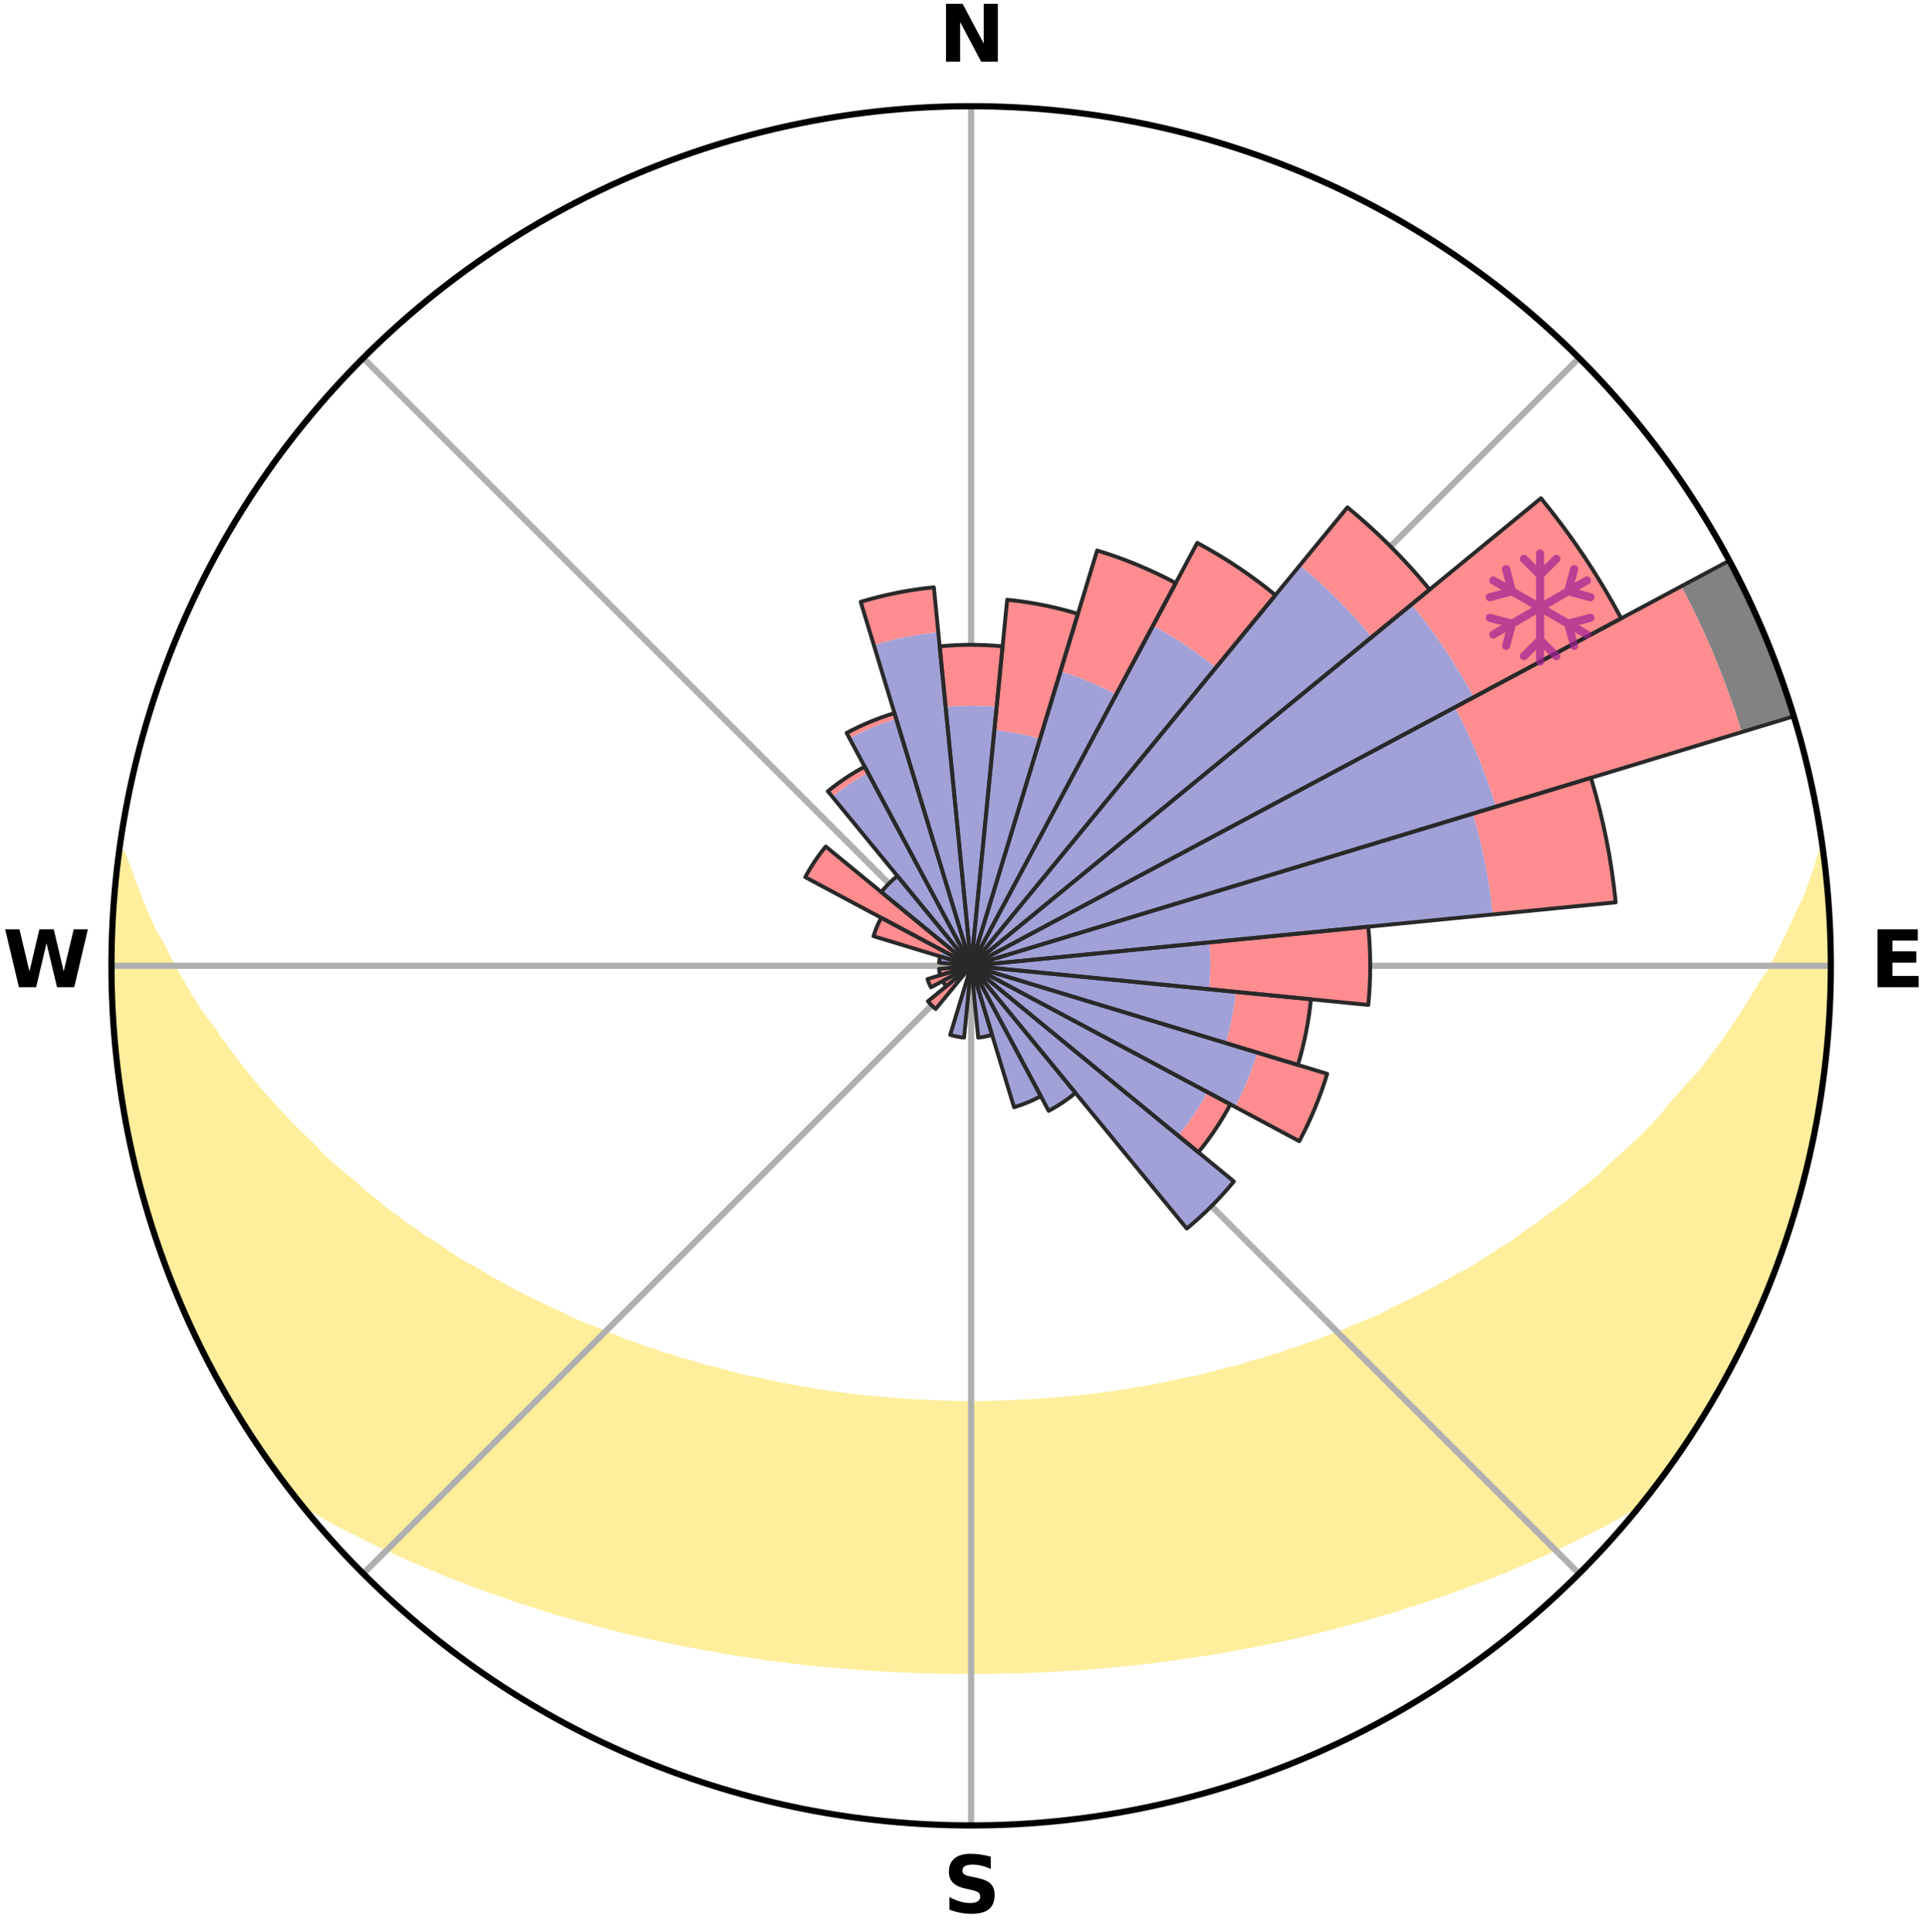 <?xml version="1.0" encoding="utf-8" standalone="no"?>
<!DOCTYPE svg PUBLIC "-//W3C//DTD SVG 1.1//EN"
  "http://www.w3.org/Graphics/SVG/1.1/DTD/svg11.dtd">
<svg xmlns:xlink="http://www.w3.org/1999/xlink" width="248.41pt" height="249.158pt" viewBox="0 0 248.41 249.158" xmlns="http://www.w3.org/2000/svg" version="1.1">
 <title>Ski Rose for Zieleniec</title>
 <defs>
  <style type="text/css">*{stroke-linejoin: round; stroke-linecap: butt}</style>
 </defs>
 <g id="figure_1">
  <g id="patch_1">
   <path d="M 0 249.158 
L 248.41 249.158 
L 248.41 0 
L 0 0 
z
" style="fill: #ffffff"/>
  </g>
  <g id="axes_1">
   <g id="patch_2">
    <path d="M 236.135 124.579 
C 236.135 110.018 233.267 95.599 227.695 82.147 
C 222.122 68.695 213.955 56.471 203.659 46.175 
C 193.363 35.879 181.139 27.711 167.687 22.139 
C 154.235 16.567 139.815 13.699 125.255 13.699 
C 110.694 13.699 96.275 16.567 82.823 22.139 
C 69.371 27.711 57.147 35.879 46.851 46.175 
C 36.555 56.471 28.387 68.695 22.815 82.147 
C 17.243 95.599 14.375 110.018 14.375 124.579 
C 14.375 139.14 17.243 153.559 22.815 167.011 
C 28.387 180.463 36.555 192.687 46.851 202.983 
C 57.147 213.279 69.371 221.447 82.823 227.019 
C 96.275 232.591 110.694 235.459 125.255 235.459 
C 139.815 235.459 154.235 232.591 167.687 227.019 
C 181.139 221.447 193.363 213.279 203.659 202.983 
C 213.955 192.687 222.122 180.463 227.695 167.011 
C 233.267 153.559 236.135 139.14 236.135 124.579 
M 125.255 124.579 
C 125.255 124.579 125.255 124.579 125.255 124.579 
C 125.255 124.579 125.255 124.579 125.255 124.579 
C 125.255 124.579 125.255 124.579 125.255 124.579 
C 125.255 124.579 125.255 124.579 125.255 124.579 
C 125.255 124.579 125.255 124.579 125.255 124.579 
C 125.255 124.579 125.255 124.579 125.255 124.579 
C 125.255 124.579 125.255 124.579 125.255 124.579 
C 125.255 124.579 125.255 124.579 125.255 124.579 
C 125.255 124.579 125.255 124.579 125.255 124.579 
C 125.255 124.579 125.255 124.579 125.255 124.579 
C 125.255 124.579 125.255 124.579 125.255 124.579 
C 125.255 124.579 125.255 124.579 125.255 124.579 
C 125.255 124.579 125.255 124.579 125.255 124.579 
C 125.255 124.579 125.255 124.579 125.255 124.579 
C 125.255 124.579 125.255 124.579 125.255 124.579 
C 125.255 124.579 125.255 124.579 125.255 124.579 
z
" style="fill: #ffffff"/>
   </g>
   <g id="PolyCollection_1">
    <defs>
     <path id="m39837ae65b" d="M 235.162 -139.049 
L 234.997 -139.027 
L 234.387 -137.013 
L 233.704 -135.022 
L 232.959 -133.056 
L 231.971 -131.106 
L 231.122 -129.201 
L 230.23 -127.328 
L 229.3 -125.487 
L 228.333 -123.68 
L 227.138 -121.911 
L 226.105 -120.176 
L 225.042 -118.476 
L 223.95 -116.812 
L 222.831 -115.184 
L 221.687 -113.592 
L 220.518 -112.037 
L 219.326 -110.52 
L 217.922 -109.072 
L 216.69 -107.633 
L 215.438 -106.231 
L 214.356 -104.826 
L 213.069 -103.497 
L 211.767 -102.206 
L 210.451 -100.952 
L 209.122 -99.736 
L 207.782 -98.558 
L 206.608 -97.359 
L 205.246 -96.253 
L 203.877 -95.183 
L 202.671 -94.084 
L 201.287 -93.086 
L 199.898 -92.123 
L 198.669 -91.122 
L 197.272 -90.228 
L 196.032 -89.291 
L 194.785 -88.384 
L 193.382 -87.589 
L 192.13 -86.743 
L 190.875 -85.926 
L 189.617 -85.138 
L 188.218 -84.467 
L 186.961 -83.737 
L 185.703 -83.034 
L 184.447 -82.358 
L 183.192 -81.708 
L 181.939 -81.084 
L 180.688 -80.485 
L 179.441 -79.911 
L 178.311 -79.264 
L 177.069 -78.737 
L 175.832 -78.233 
L 174.601 -77.752 
L 173.474 -77.194 
L 172.252 -76.755 
L 171.036 -76.336 
L 169.917 -75.839 
L 168.712 -75.459 
L 167.598 -75.001 
L 166.407 -74.658 
L 165.299 -74.237 
L 164.121 -73.927 
L 163.022 -73.54 
L 161.859 -73.263 
L 160.767 -72.908 
L 159.679 -72.569 
L 158.538 -72.335 
L 157.46 -72.026 
L 156.385 -71.731 
L 155.313 -71.451 
L 154.246 -71.185 
L 153.14 -71.012 
L 152.083 -70.77 
L 151.03 -70.541 
L 149.98 -70.324 
L 148.935 -70.119 
L 147.893 -69.925 
L 146.856 -69.742 
L 145.822 -69.57 
L 144.792 -69.409 
L 143.765 -69.257 
L 142.742 -69.115 
L 141.723 -68.983 
L 140.707 -68.859 
L 139.695 -68.745 
L 138.685 -68.638 
L 137.678 -68.541 
L 136.674 -68.451 
L 135.673 -68.368 
L 134.674 -68.294 
L 133.677 -68.227 
L 132.682 -68.167 
L 131.688 -68.114 
L 130.696 -68.068 
L 129.707 -68.014 
L 128.716 -67.985 
L 127.727 -67.963 
L 126.738 -67.948 
L 125.749 -67.939 
L 124.761 -67.939 
L 123.772 -67.95 
L 122.783 -67.968 
L 121.794 -67.992 
L 120.804 -68.023 
L 119.814 -68.079 
L 118.823 -68.127 
L 117.83 -68.182 
L 116.835 -68.244 
L 115.839 -68.313 
L 114.841 -68.39 
L 113.84 -68.474 
L 112.837 -68.566 
L 111.831 -68.665 
L 110.823 -68.774 
L 109.811 -68.89 
L 108.796 -69.016 
L 107.778 -69.15 
L 106.757 -69.294 
L 105.732 -69.447 
L 104.703 -69.61 
L 103.67 -69.784 
L 102.634 -69.968 
L 101.594 -70.163 
L 100.55 -70.37 
L 99.503 -70.588 
L 98.451 -70.819 
L 97.395 -71.062 
L 96.292 -71.236 
L 95.226 -71.504 
L 94.157 -71.785 
L 93.084 -72.081 
L 92.007 -72.391 
L 90.868 -72.627 
L 89.782 -72.966 
L 88.693 -73.321 
L 87.532 -73.6 
L 86.435 -73.988 
L 85.259 -74.298 
L 84.154 -74.72 
L 82.965 -75.064 
L 81.853 -75.522 
L 80.651 -75.903 
L 79.534 -76.4 
L 78.321 -76.819 
L 77.2 -77.356 
L 75.977 -77.816 
L 74.748 -78.298 
L 73.514 -78.802 
L 72.387 -79.426 
L 71.146 -79.976 
L 69.902 -80.549 
L 68.654 -81.148 
L 67.404 -81.772 
L 66.151 -82.421 
L 64.898 -83.097 
L 63.643 -83.799 
L 62.389 -84.529 
L 61.135 -85.286 
L 59.738 -85.986 
L 58.485 -86.802 
L 57.235 -87.647 
L 55.989 -88.522 
L 54.591 -89.348 
L 53.353 -90.284 
L 51.96 -91.176 
L 50.733 -92.176 
L 49.347 -93.137 
L 48.135 -94.201 
L 46.762 -95.232 
L 45.57 -96.361 
L 44.213 -97.463 
L 42.866 -98.602 
L 41.528 -99.778 
L 40.384 -101.042 
L 39.073 -102.291 
L 37.775 -103.577 
L 36.492 -104.901 
L 35.226 -106.262 
L 33.977 -107.662 
L 32.747 -109.099 
L 31.537 -110.573 
L 30.349 -112.084 
L 29.183 -113.633 
L 28.042 -115.219 
L 26.926 -116.84 
L 25.643 -118.487 
L 24.582 -120.184 
L 23.551 -121.916 
L 22.552 -123.683 
L 21.587 -125.484 
L 20.657 -127.318 
L 19.575 -129.193 
L 18.726 -131.095 
L 17.922 -133.026 
L 17.171 -134.986 
L 16.479 -136.973 
L 15.688 -139.004 
L 15.359 -139.047 
L 15.359 -139.047 
L 15.092 -137.131 
L 14.956 -135.2 
L 14.755 -133.276 
L 14.586 -131.348 
L 14.55 -129.413 
L 14.447 -127.481 
L 14.479 -125.546 
L 14.441 -123.612 
L 14.435 -121.677 
L 14.565 -119.746 
L 14.623 -117.813 
L 14.819 -115.888 
L 14.941 -113.957 
L 15.094 -112.028 
L 15.386 -110.115 
L 15.601 -108.191 
L 15.957 -106.289 
L 16.234 -104.373 
L 16.703 -102.494 
L 17.04 -100.589 
L 17.522 -98.715 
L 17.922 -96.821 
L 18.466 -94.964 
L 18.97 -93.096 
L 19.575 -91.258 
L 20.212 -89.432 
L 20.768 -87.578 
L 21.503 -85.788 
L 22.121 -83.954 
L 22.915 -82.189 
L 23.597 -80.377 
L 24.451 -78.64 
L 25.198 -76.854 
L 26.113 -75.149 
L 26.927 -73.393 
L 27.814 -71.673 
L 28.789 -70.001 
L 29.751 -68.323 
L 30.758 -66.671 
L 31.76 -65.016 
L 32.8 -63.385 
L 33.892 -61.787 
L 35 -60.201 
L 36.149 -58.644 
L 37.307 -57.094 
L 38.614 -55.662 
L 40.394 -54.626 
L 42.145 -53.596 
L 43.91 -52.612 
L 45.74 -51.717 
L 47.523 -50.814 
L 49.309 -49.948 
L 51.098 -49.117 
L 52.887 -48.319 
L 54.674 -47.554 
L 56.46 -46.82 
L 58.199 -46.066 
L 59.978 -45.392 
L 61.753 -44.747 
L 63.489 -44.084 
L 65.255 -43.493 
L 66.979 -42.879 
L 68.734 -42.34 
L 70.453 -41.782 
L 72.164 -41.244 
L 73.9 -40.776 
L 75.605 -40.29 
L 77.301 -39.821 
L 78.996 -39.38 
L 80.681 -38.954 
L 82.365 -38.556 
L 84.04 -38.171 
L 85.713 -37.812 
L 87.377 -37.466 
L 89.039 -37.146 
L 90.692 -36.836 
L 92.342 -36.55 
L 93.975 -36.247 
L 95.613 -35.989 
L 97.249 -35.754 
L 98.87 -35.504 
L 100.494 -35.294 
L 102.108 -35.078 
L 103.726 -34.905 
L 105.338 -34.739 
L 106.942 -34.57 
L 108.548 -34.44 
L 110.148 -34.301 
L 111.744 -34.179 
L 113.341 -34.082 
L 114.933 -33.988 
L 116.526 -33.925 
L 118.115 -33.86 
L 119.703 -33.813 
L 121.29 -33.777 
L 122.877 -33.755 
L 124.462 -33.751 
L 126.048 -33.749 
L 127.633 -33.758 
L 129.219 -33.781 
L 130.807 -33.807 
L 132.395 -33.857 
L 133.984 -33.922 
L 135.576 -33.994 
L 137.168 -34.087 
L 138.766 -34.177 
L 140.362 -34.299 
L 141.964 -34.424 
L 143.566 -34.577 
L 145.176 -34.72 
L 146.784 -34.904 
L 148.4 -35.085 
L 150.014 -35.301 
L 151.64 -35.504 
L 153.261 -35.754 
L 154.894 -35.997 
L 156.535 -36.247 
L 158.178 -36.522 
L 159.815 -36.844 
L 161.471 -37.146 
L 163.129 -37.475 
L 164.796 -37.813 
L 166.465 -38.179 
L 168.144 -38.557 
L 169.824 -38.963 
L 171.513 -39.382 
L 173.204 -39.83 
L 174.904 -40.292 
L 176.604 -40.785 
L 178.34 -41.253 
L 180.055 -41.785 
L 181.77 -42.349 
L 183.524 -42.888 
L 185.253 -43.496 
L 187.018 -44.087 
L 188.749 -44.756 
L 190.524 -45.401 
L 192.304 -46.075 
L 194.087 -46.778 
L 195.832 -47.557 
L 197.62 -48.322 
L 199.408 -49.12 
L 201.197 -49.951 
L 202.983 -50.818 
L 204.766 -51.721 
L 206.591 -52.619 
L 208.356 -53.604 
L 210.107 -54.633 
L 211.891 -55.665 
L 213.221 -57.08 
L 214.385 -58.626 
L 215.506 -60.203 
L 216.621 -61.785 
L 217.702 -63.39 
L 218.667 -65.069 
L 219.691 -66.709 
L 220.777 -68.312 
L 221.697 -70.015 
L 222.694 -71.674 
L 223.594 -73.387 
L 224.422 -75.136 
L 225.259 -76.88 
L 226.133 -78.606 
L 226.931 -80.369 
L 227.627 -82.175 
L 228.388 -83.954 
L 228.998 -85.791 
L 229.71 -87.589 
L 230.379 -89.405 
L 230.992 -91.24 
L 231.433 -93.128 
L 231.97 -94.984 
L 232.472 -96.851 
L 232.936 -98.727 
L 233.358 -100.613 
L 233.9 -102.475 
L 234.256 -104.377 
L 234.577 -106.285 
L 234.844 -108.201 
L 235.071 -110.122 
L 235.258 -112.046 
L 235.6 -113.954 
L 235.713 -115.886 
L 235.819 -117.817 
L 236.026 -119.743 
L 236.031 -121.678 
L 236.032 -123.612 
L 235.966 -125.545 
L 236.066 -127.481 
L 235.931 -129.411 
L 235.763 -131.338 
L 235.762 -133.276 
L 235.528 -135.197 
L 235.263 -137.113 
L 235.162 -139.049 
z
" style="stroke: #ffee9c"/>
    </defs>
    <g clip-path="url(#pe55e86edfb)">
     <use xlink:href="#m39837ae65b" x="0" y="249.158" style="fill: #ffee9c; stroke: #ffee9c"/>
    </g>
   </g>
   <g id="matplotlib.axis_1">
    <g id="xtick_1">
     <g id="line2d_1">
      <path d="M 125.255 124.579 
L 125.255 13.699 
" clip-path="url(#pe55e86edfb)" style="fill: none; stroke: #b0b0b0; stroke-width: 0.8; stroke-linecap: square"/>
     </g>
     <g id="text_1">
      <!-- N -->
      <g transform="translate(121.07 7.958) scale(0.1 -0.1)">
       <defs>
        <path id="DejaVuSans-Bold-4e" d="M 588 4666 
L 1931 4666 
L 3628 1466 
L 3628 4666 
L 4769 4666 
L 4769 0 
L 3425 0 
L 1728 3200 
L 1728 0 
L 588 0 
L 588 4666 
z
" transform="scale(0.016)"/>
       </defs>
       <use xlink:href="#DejaVuSans-Bold-4e"/>
      </g>
     </g>
    </g>
    <g id="xtick_2">
     <g id="line2d_2">
      <path d="M 125.255 124.579 
L 203.659 46.175 
" clip-path="url(#pe55e86edfb)" style="fill: none; stroke: #b0b0b0; stroke-width: 0.8; stroke-linecap: square"/>
     </g>
    </g>
    <g id="xtick_3">
     <g id="line2d_3">
      <path d="M 125.255 124.579 
L 236.135 124.579 
" clip-path="url(#pe55e86edfb)" style="fill: none; stroke: #b0b0b0; stroke-width: 0.8; stroke-linecap: square"/>
     </g>
     <g id="text_2">
      <!-- E -->
      <g transform="translate(241.219 127.338) scale(0.1 -0.1)">
       <defs>
        <path id="DejaVuSans-Bold-45" d="M 588 4666 
L 3834 4666 
L 3834 3756 
L 1791 3756 
L 1791 2888 
L 3713 2888 
L 3713 1978 
L 1791 1978 
L 1791 909 
L 3903 909 
L 3903 0 
L 588 0 
L 588 4666 
z
" transform="scale(0.016)"/>
       </defs>
       <use xlink:href="#DejaVuSans-Bold-45"/>
      </g>
     </g>
    </g>
    <g id="xtick_4">
     <g id="line2d_4">
      <path d="M 125.255 124.579 
L 203.659 202.983 
" clip-path="url(#pe55e86edfb)" style="fill: none; stroke: #b0b0b0; stroke-width: 0.8; stroke-linecap: square"/>
     </g>
    </g>
    <g id="xtick_5">
     <g id="line2d_5">
      <path d="M 125.255 124.579 
L 125.255 235.459 
" clip-path="url(#pe55e86edfb)" style="fill: none; stroke: #b0b0b0; stroke-width: 0.8; stroke-linecap: square"/>
     </g>
     <g id="text_3">
      <!-- S -->
      <g transform="translate(121.654 246.718) scale(0.1 -0.1)">
       <defs>
        <path id="DejaVuSans-Bold-53" d="M 3834 4519 
L 3834 3531 
Q 3450 3703 3084 3790 
Q 2719 3878 2394 3878 
Q 1963 3878 1756 3759 
Q 1550 3641 1550 3391 
Q 1550 3203 1689 3098 
Q 1828 2994 2194 2919 
L 2706 2816 
Q 3484 2659 3812 2340 
Q 4141 2022 4141 1434 
Q 4141 663 3683 286 
Q 3225 -91 2284 -91 
Q 1841 -91 1394 -6 
Q 947 78 500 244 
L 500 1259 
Q 947 1022 1364 901 
Q 1781 781 2169 781 
Q 2563 781 2772 912 
Q 2981 1044 2981 1288 
Q 2981 1506 2839 1625 
Q 2697 1744 2272 1838 
L 1806 1941 
Q 1106 2091 782 2419 
Q 459 2747 459 3303 
Q 459 4000 909 4375 
Q 1359 4750 2203 4750 
Q 2588 4750 2994 4692 
Q 3400 4634 3834 4519 
z
" transform="scale(0.016)"/>
       </defs>
       <use xlink:href="#DejaVuSans-Bold-53"/>
      </g>
     </g>
    </g>
    <g id="xtick_6">
     <g id="line2d_6">
      <path d="M 125.255 124.579 
L 46.851 202.983 
" clip-path="url(#pe55e86edfb)" style="fill: none; stroke: #b0b0b0; stroke-width: 0.8; stroke-linecap: square"/>
     </g>
    </g>
    <g id="xtick_7">
     <g id="line2d_7">
      <path d="M 125.255 124.579 
L 14.375 124.579 
" clip-path="url(#pe55e86edfb)" style="fill: none; stroke: #b0b0b0; stroke-width: 0.8; stroke-linecap: square"/>
     </g>
     <g id="text_4">
      <!-- W -->
      <g transform="translate(0.36 127.338) scale(0.1 -0.1)">
       <defs>
        <path id="DejaVuSans-Bold-57" d="M 191 4666 
L 1344 4666 
L 2150 1275 
L 2950 4666 
L 4109 4666 
L 4909 1275 
L 5716 4666 
L 6859 4666 
L 5759 0 
L 4372 0 
L 3525 3547 
L 2688 0 
L 1300 0 
L 191 4666 
z
" transform="scale(0.016)"/>
       </defs>
       <use xlink:href="#DejaVuSans-Bold-57"/>
      </g>
     </g>
    </g>
    <g id="xtick_8">
     <g id="line2d_8">
      <path d="M 125.255 124.579 
L 46.851 46.175 
" clip-path="url(#pe55e86edfb)" style="fill: none; stroke: #b0b0b0; stroke-width: 0.8; stroke-linecap: square"/>
     </g>
    </g>
   </g>
   <g id="matplotlib.axis_2"/>
   <g id="patch_3">
    <path d="M 125.255 124.579 
C 125.255 124.579 125.255 124.579 125.255 124.579 
C 125.255 124.579 125.255 124.579 125.255 124.579 
L 125.255 124.579 
C 125.255 124.579 125.255 124.579 125.255 124.579 
C 125.255 124.579 125.255 124.579 125.255 124.579 
z
" clip-path="url(#pe55e86edfb)" style="fill: #d9d9d9"/>
   </g>
   <g id="patch_4">
    <path d="M 125.255 124.579 
C 125.255 124.579 125.255 124.579 125.255 124.579 
C 125.255 124.579 125.255 124.579 125.255 124.579 
L 125.255 124.579 
C 125.255 124.579 125.255 124.579 125.255 124.579 
C 125.255 124.579 125.255 124.579 125.255 124.579 
z
" clip-path="url(#pe55e86edfb)" style="fill: #d9d9d9"/>
   </g>
   <g id="patch_5">
    <path d="M 125.255 124.579 
C 125.255 124.579 125.255 124.579 125.255 124.579 
C 125.255 124.579 125.255 124.579 125.255 124.579 
L 125.255 124.579 
C 125.255 124.579 125.255 124.579 125.255 124.579 
C 125.255 124.579 125.255 124.579 125.255 124.579 
z
" clip-path="url(#pe55e86edfb)" style="fill: #d9d9d9"/>
   </g>
   <g id="patch_6">
    <path d="M 125.255 124.579 
C 125.255 124.579 125.255 124.579 125.255 124.579 
C 125.255 124.579 125.255 124.579 125.255 124.579 
L 125.255 124.579 
C 125.255 124.579 125.255 124.579 125.255 124.579 
C 125.255 124.579 125.255 124.579 125.255 124.579 
z
" clip-path="url(#pe55e86edfb)" style="fill: #d9d9d9"/>
   </g>
   <g id="patch_7">
    <path d="M 125.255 124.579 
C 125.255 124.579 125.255 124.579 125.255 124.579 
C 125.255 124.579 125.255 124.579 125.255 124.579 
L 125.255 124.579 
C 125.255 124.579 125.255 124.579 125.255 124.579 
C 125.255 124.579 125.255 124.579 125.255 124.579 
z
" clip-path="url(#pe55e86edfb)" style="fill: #d9d9d9"/>
   </g>
   <g id="patch_8">
    <path d="M 125.255 124.579 
C 125.255 124.579 125.255 124.579 125.255 124.579 
C 125.255 124.579 125.255 124.579 125.255 124.579 
L 125.255 124.579 
C 125.255 124.579 125.255 124.579 125.255 124.579 
C 125.255 124.579 125.255 124.579 125.255 124.579 
z
" clip-path="url(#pe55e86edfb)" style="fill: #d9d9d9"/>
   </g>
   <g id="patch_9">
    <path d="M 125.255 124.579 
C 125.255 124.579 125.255 124.579 125.255 124.579 
C 125.255 124.579 125.255 124.579 125.255 124.579 
L 125.255 124.579 
C 125.255 124.579 125.255 124.579 125.255 124.579 
C 125.255 124.579 125.255 124.579 125.255 124.579 
z
" clip-path="url(#pe55e86edfb)" style="fill: #d9d9d9"/>
   </g>
   <g id="patch_10">
    <path d="M 125.255 124.579 
C 125.255 124.579 125.255 124.579 125.255 124.579 
C 125.255 124.579 125.255 124.579 125.255 124.579 
L 125.255 124.579 
C 125.255 124.579 125.255 124.579 125.255 124.579 
C 125.255 124.579 125.255 124.579 125.255 124.579 
z
" clip-path="url(#pe55e86edfb)" style="fill: #d9d9d9"/>
   </g>
   <g id="patch_11">
    <path d="M 125.255 124.579 
C 125.255 124.579 125.255 124.579 125.255 124.579 
C 125.255 124.579 125.255 124.579 125.255 124.579 
L 125.255 124.579 
C 125.255 124.579 125.255 124.579 125.255 124.579 
C 125.255 124.579 125.255 124.579 125.255 124.579 
z
" clip-path="url(#pe55e86edfb)" style="fill: #d9d9d9"/>
   </g>
   <g id="patch_12">
    <path d="M 125.255 124.579 
C 125.255 124.579 125.255 124.579 125.255 124.579 
C 125.255 124.579 125.255 124.579 125.255 124.579 
L 125.255 124.579 
C 125.255 124.579 125.255 124.579 125.255 124.579 
C 125.255 124.579 125.255 124.579 125.255 124.579 
z
" clip-path="url(#pe55e86edfb)" style="fill: #d9d9d9"/>
   </g>
   <g id="patch_13">
    <path d="M 125.255 124.579 
C 125.255 124.579 125.255 124.579 125.255 124.579 
C 125.255 124.579 125.255 124.579 125.255 124.579 
L 125.255 124.579 
C 125.255 124.579 125.255 124.579 125.255 124.579 
C 125.255 124.579 125.255 124.579 125.255 124.579 
z
" clip-path="url(#pe55e86edfb)" style="fill: #d9d9d9"/>
   </g>
   <g id="patch_14">
    <path d="M 125.255 124.579 
C 125.255 124.579 125.255 124.579 125.255 124.579 
C 125.255 124.579 125.255 124.579 125.255 124.579 
L 125.255 124.579 
C 125.255 124.579 125.255 124.579 125.255 124.579 
C 125.255 124.579 125.255 124.579 125.255 124.579 
z
" clip-path="url(#pe55e86edfb)" style="fill: #d9d9d9"/>
   </g>
   <g id="patch_15">
    <path d="M 125.255 124.579 
C 125.255 124.579 125.255 124.579 125.255 124.579 
C 125.255 124.579 125.255 124.579 125.255 124.579 
L 125.255 124.579 
C 125.255 124.579 125.255 124.579 125.255 124.579 
C 125.255 124.579 125.255 124.579 125.255 124.579 
z
" clip-path="url(#pe55e86edfb)" style="fill: #d9d9d9"/>
   </g>
   <g id="patch_16">
    <path d="M 125.255 124.579 
C 125.255 124.579 125.255 124.579 125.255 124.579 
C 125.255 124.579 125.255 124.579 125.255 124.579 
L 125.255 124.579 
C 125.255 124.579 125.255 124.579 125.255 124.579 
C 125.255 124.579 125.255 124.579 125.255 124.579 
z
" clip-path="url(#pe55e86edfb)" style="fill: #d9d9d9"/>
   </g>
   <g id="patch_17">
    <path d="M 125.255 124.579 
C 125.255 124.579 125.255 124.579 125.255 124.579 
C 125.255 124.579 125.255 124.579 125.255 124.579 
L 125.255 124.579 
C 125.255 124.579 125.255 124.579 125.255 124.579 
C 125.255 124.579 125.255 124.579 125.255 124.579 
z
" clip-path="url(#pe55e86edfb)" style="fill: #d9d9d9"/>
   </g>
   <g id="patch_18">
    <path d="M 125.255 124.579 
C 125.255 124.579 125.255 124.579 125.255 124.579 
C 125.255 124.579 125.255 124.579 125.255 124.579 
L 125.255 124.579 
C 125.255 124.579 125.255 124.579 125.255 124.579 
C 125.255 124.579 125.255 124.579 125.255 124.579 
z
" clip-path="url(#pe55e86edfb)" style="fill: #d9d9d9"/>
   </g>
   <g id="patch_19">
    <path d="M 125.255 124.579 
C 125.255 124.579 125.255 124.579 125.255 124.579 
C 125.255 124.579 125.255 124.579 125.255 124.579 
L 125.255 124.579 
C 125.255 124.579 125.255 124.579 125.255 124.579 
C 125.255 124.579 125.255 124.579 125.255 124.579 
z
" clip-path="url(#pe55e86edfb)" style="fill: #d9d9d9"/>
   </g>
   <g id="patch_20">
    <path d="M 125.255 124.579 
C 125.255 124.579 125.255 124.579 125.255 124.579 
C 125.255 124.579 125.255 124.579 125.255 124.579 
L 125.255 124.579 
C 125.255 124.579 125.255 124.579 125.255 124.579 
C 125.255 124.579 125.255 124.579 125.255 124.579 
z
" clip-path="url(#pe55e86edfb)" style="fill: #d9d9d9"/>
   </g>
   <g id="patch_21">
    <path d="M 125.255 124.579 
C 125.255 124.579 125.255 124.579 125.255 124.579 
C 125.255 124.579 125.255 124.579 125.255 124.579 
L 125.255 124.579 
C 125.255 124.579 125.255 124.579 125.255 124.579 
C 125.255 124.579 125.255 124.579 125.255 124.579 
z
" clip-path="url(#pe55e86edfb)" style="fill: #d9d9d9"/>
   </g>
   <g id="patch_22">
    <path d="M 125.255 124.579 
C 125.255 124.579 125.255 124.579 125.255 124.579 
C 125.255 124.579 125.255 124.579 125.255 124.579 
L 125.255 124.579 
C 125.255 124.579 125.255 124.579 125.255 124.579 
C 125.255 124.579 125.255 124.579 125.255 124.579 
z
" clip-path="url(#pe55e86edfb)" style="fill: #d9d9d9"/>
   </g>
   <g id="patch_23">
    <path d="M 125.255 124.579 
C 125.255 124.579 125.255 124.579 125.255 124.579 
C 125.255 124.579 125.255 124.579 125.255 124.579 
L 125.255 124.579 
C 125.255 124.579 125.255 124.579 125.255 124.579 
C 125.255 124.579 125.255 124.579 125.255 124.579 
z
" clip-path="url(#pe55e86edfb)" style="fill: #d9d9d9"/>
   </g>
   <g id="patch_24">
    <path d="M 125.255 124.579 
C 125.255 124.579 125.255 124.579 125.255 124.579 
C 125.255 124.579 125.255 124.579 125.255 124.579 
L 125.255 124.579 
C 125.255 124.579 125.255 124.579 125.255 124.579 
C 125.255 124.579 125.255 124.579 125.255 124.579 
z
" clip-path="url(#pe55e86edfb)" style="fill: #d9d9d9"/>
   </g>
   <g id="patch_25">
    <path d="M 125.255 124.579 
C 125.255 124.579 125.255 124.579 125.255 124.579 
C 125.255 124.579 125.255 124.579 125.255 124.579 
L 125.255 124.579 
C 125.255 124.579 125.255 124.579 125.255 124.579 
C 125.255 124.579 125.255 124.579 125.255 124.579 
z
" clip-path="url(#pe55e86edfb)" style="fill: #d9d9d9"/>
   </g>
   <g id="patch_26">
    <path d="M 125.255 124.579 
C 125.255 124.579 125.255 124.579 125.255 124.579 
C 125.255 124.579 125.255 124.579 125.255 124.579 
L 125.255 124.579 
C 125.255 124.579 125.255 124.579 125.255 124.579 
C 125.255 124.579 125.255 124.579 125.255 124.579 
z
" clip-path="url(#pe55e86edfb)" style="fill: #d9d9d9"/>
   </g>
   <g id="patch_27">
    <path d="M 125.255 124.579 
C 125.255 124.579 125.255 124.579 125.255 124.579 
C 125.255 124.579 125.255 124.579 125.255 124.579 
L 125.255 124.579 
C 125.255 124.579 125.255 124.579 125.255 124.579 
C 125.255 124.579 125.255 124.579 125.255 124.579 
z
" clip-path="url(#pe55e86edfb)" style="fill: #d9d9d9"/>
   </g>
   <g id="patch_28">
    <path d="M 125.255 124.579 
C 125.255 124.579 125.255 124.579 125.255 124.579 
C 125.255 124.579 125.255 124.579 125.255 124.579 
L 125.255 124.579 
C 125.255 124.579 125.255 124.579 125.255 124.579 
C 125.255 124.579 125.255 124.579 125.255 124.579 
z
" clip-path="url(#pe55e86edfb)" style="fill: #d9d9d9"/>
   </g>
   <g id="patch_29">
    <path d="M 125.255 124.579 
C 125.255 124.579 125.255 124.579 125.255 124.579 
C 125.255 124.579 125.255 124.579 125.255 124.579 
L 125.255 124.579 
C 125.255 124.579 125.255 124.579 125.255 124.579 
C 125.255 124.579 125.255 124.579 125.255 124.579 
z
" clip-path="url(#pe55e86edfb)" style="fill: #d9d9d9"/>
   </g>
   <g id="patch_30">
    <path d="M 125.255 124.579 
C 125.255 124.579 125.255 124.579 125.255 124.579 
C 125.255 124.579 125.255 124.579 125.255 124.579 
L 125.255 124.579 
C 125.255 124.579 125.255 124.579 125.255 124.579 
C 125.255 124.579 125.255 124.579 125.255 124.579 
z
" clip-path="url(#pe55e86edfb)" style="fill: #d9d9d9"/>
   </g>
   <g id="patch_31">
    <path d="M 125.255 124.579 
C 125.255 124.579 125.255 124.579 125.255 124.579 
C 125.255 124.579 125.255 124.579 125.255 124.579 
L 125.255 124.579 
C 125.255 124.579 125.255 124.579 125.255 124.579 
C 125.255 124.579 125.255 124.579 125.255 124.579 
z
" clip-path="url(#pe55e86edfb)" style="fill: #d9d9d9"/>
   </g>
   <g id="patch_32">
    <path d="M 125.255 124.579 
C 125.255 124.579 125.255 124.579 125.255 124.579 
C 125.255 124.579 125.255 124.579 125.255 124.579 
L 125.255 124.579 
C 125.255 124.579 125.255 124.579 125.255 124.579 
C 125.255 124.579 125.255 124.579 125.255 124.579 
z
" clip-path="url(#pe55e86edfb)" style="fill: #d9d9d9"/>
   </g>
   <g id="patch_33">
    <path d="M 125.255 124.579 
C 125.255 124.579 125.255 124.579 125.255 124.579 
C 125.255 124.579 125.255 124.579 125.255 124.579 
L 125.255 124.579 
C 125.255 124.579 125.255 124.579 125.255 124.579 
C 125.255 124.579 125.255 124.579 125.255 124.579 
z
" clip-path="url(#pe55e86edfb)" style="fill: #d9d9d9"/>
   </g>
   <g id="patch_34">
    <path d="M 125.255 124.579 
C 125.255 124.579 125.255 124.579 125.255 124.579 
C 125.255 124.579 125.255 124.579 125.255 124.579 
L 125.255 124.579 
C 125.255 124.579 125.255 124.579 125.255 124.579 
C 125.255 124.579 125.255 124.579 125.255 124.579 
z
" clip-path="url(#pe55e86edfb)" style="fill: #d9d9d9"/>
   </g>
   <g id="patch_35">
    <path d="M 125.255 124.579 
C 125.255 124.579 125.255 124.579 125.255 124.579 
C 125.255 124.579 125.255 124.579 125.255 124.579 
L 128.543 91.192 
C 127.45 91.084 126.353 91.03 125.255 91.03 
C 124.157 91.03 123.059 91.084 121.966 91.192 
z
" clip-path="url(#pe55e86edfb)" style="fill: #a1a1d8"/>
   </g>
   <g id="patch_36">
    <path d="M 125.255 124.579 
C 125.255 124.579 125.255 124.579 125.255 124.579 
C 125.255 124.579 125.255 124.579 125.255 124.579 
L 134.131 95.317 
C 133.174 95.026 132.202 94.783 131.22 94.588 
C 130.239 94.393 129.248 94.246 128.252 94.147 
z
" clip-path="url(#pe55e86edfb)" style="fill: #a1a1d8"/>
   </g>
   <g id="patch_37">
    <path d="M 125.255 124.579 
C 125.255 124.579 125.255 124.579 125.255 124.579 
C 125.255 124.579 125.255 124.579 125.255 124.579 
L 143.967 89.57 
C 142.821 88.958 141.646 88.402 140.446 87.905 
C 139.245 87.408 138.021 86.97 136.778 86.593 
z
" clip-path="url(#pe55e86edfb)" style="fill: #a1a1d8"/>
   </g>
   <g id="patch_38">
    <path d="M 125.255 124.579 
C 125.255 124.579 125.255 124.579 125.255 124.579 
C 125.255 124.579 125.255 124.579 125.255 124.579 
L 156.823 86.113 
C 155.564 85.08 154.255 84.109 152.901 83.204 
C 151.546 82.299 150.149 81.461 148.712 80.693 
z
" clip-path="url(#pe55e86edfb)" style="fill: #a1a1d8"/>
   </g>
   <g id="patch_39">
    <path d="M 125.255 124.579 
C 125.255 124.579 125.255 124.579 125.255 124.579 
C 125.255 124.579 125.255 124.579 125.255 124.579 
L 176.923 82.176 
C 175.535 80.485 174.065 78.863 172.518 77.316 
C 170.971 75.769 169.349 74.299 167.657 72.911 
z
" clip-path="url(#pe55e86edfb)" style="fill: #a1a1d8"/>
   </g>
   <g id="patch_40">
    <path d="M 125.255 124.579 
C 125.255 124.579 125.255 124.579 125.255 124.579 
C 125.255 124.579 125.255 124.579 125.255 124.579 
L 190.078 89.93 
C 188.944 87.809 187.706 85.744 186.37 83.743 
C 185.033 81.743 183.599 79.809 182.073 77.95 
z
" clip-path="url(#pe55e86edfb)" style="fill: #a1a1d8"/>
   </g>
   <g id="patch_41">
    <path d="M 125.255 124.579 
C 125.255 124.579 125.255 124.579 125.255 124.579 
C 125.255 124.579 125.255 124.579 125.255 124.579 
L 192.95 104.044 
C 192.278 101.828 191.497 99.647 190.611 97.508 
C 189.725 95.368 188.735 93.274 187.643 91.232 
z
" clip-path="url(#pe55e86edfb)" style="fill: #a1a1d8"/>
   </g>
   <g id="patch_42">
    <path d="M 125.255 124.579 
C 125.255 124.579 125.255 124.579 125.255 124.579 
C 125.255 124.579 125.255 124.579 125.255 124.579 
L 192.542 117.952 
C 192.325 115.749 192 113.559 191.568 111.389 
C 191.136 109.218 190.598 107.07 189.956 104.952 
z
" clip-path="url(#pe55e86edfb)" style="fill: #a1a1d8"/>
   </g>
   <g id="patch_43">
    <path d="M 125.255 124.579 
C 125.255 124.579 125.255 124.579 125.255 124.579 
C 125.255 124.579 125.255 124.579 125.255 124.579 
L 155.967 127.604 
C 156.066 126.599 156.116 125.589 156.116 124.579 
C 156.116 123.569 156.066 122.559 155.967 121.554 
z
" clip-path="url(#pe55e86edfb)" style="fill: #a1a1d8"/>
   </g>
   <g id="patch_44">
    <path d="M 125.255 124.579 
C 125.255 124.579 125.255 124.579 125.255 124.579 
C 125.255 124.579 125.255 124.579 125.255 124.579 
L 158.092 134.54 
C 158.418 133.465 158.691 132.375 158.91 131.274 
C 159.129 130.172 159.294 129.06 159.404 127.942 
z
" clip-path="url(#pe55e86edfb)" style="fill: #a1a1d8"/>
   </g>
   <g id="patch_45">
    <path d="M 125.255 124.579 
C 125.255 124.579 125.255 124.579 125.255 124.579 
C 125.255 124.579 125.255 124.579 125.255 124.579 
L 159.288 142.77 
C 159.883 141.656 160.424 140.514 160.907 139.347 
C 161.391 138.18 161.816 136.99 162.183 135.781 
z
" clip-path="url(#pe55e86edfb)" style="fill: #a1a1d8"/>
   </g>
   <g id="patch_46">
    <path d="M 125.255 124.579 
C 125.255 124.579 125.255 124.579 125.255 124.579 
C 125.255 124.579 125.255 124.579 125.255 124.579 
L 151.975 146.507 
C 152.692 145.633 153.367 144.724 153.995 143.783 
C 154.624 142.842 155.206 141.871 155.739 140.873 
z
" clip-path="url(#pe55e86edfb)" style="fill: #a1a1d8"/>
   </g>
   <g id="patch_47">
    <path d="M 125.255 124.579 
C 125.255 124.579 125.255 124.579 125.255 124.579 
C 125.255 124.579 125.255 124.579 125.255 124.579 
L 152.942 158.316 
C 154.046 157.41 155.105 156.45 156.116 155.44 
C 157.126 154.43 158.086 153.371 158.992 152.266 
z
" clip-path="url(#pe55e86edfb)" style="fill: #a1a1d8"/>
   </g>
   <g id="patch_48">
    <path d="M 125.255 124.579 
C 125.255 124.579 125.255 124.579 125.255 124.579 
C 125.255 124.579 125.255 124.579 125.255 124.579 
L 135.257 143.292 
C 135.87 142.965 136.466 142.607 137.043 142.221 
C 137.621 141.836 138.179 141.422 138.716 140.981 
z
" clip-path="url(#pe55e86edfb)" style="fill: #a1a1d8"/>
   </g>
   <g id="patch_49">
    <path d="M 125.255 124.579 
C 125.255 124.579 125.255 124.579 125.255 124.579 
C 125.255 124.579 125.255 124.579 125.255 124.579 
L 130.79 142.827 
C 131.388 142.646 131.976 142.436 132.552 142.197 
C 133.129 141.958 133.694 141.691 134.244 141.397 
z
" clip-path="url(#pe55e86edfb)" style="fill: #a1a1d8"/>
   </g>
   <g id="patch_50">
    <path d="M 125.255 124.579 
C 125.255 124.579 125.255 124.579 125.255 124.579 
C 125.255 124.579 125.255 124.579 125.255 124.579 
L 126.167 133.839 
C 126.47 133.809 126.771 133.765 127.07 133.705 
C 127.369 133.646 127.664 133.572 127.956 133.483 
z
" clip-path="url(#pe55e86edfb)" style="fill: #a1a1d8"/>
   </g>
   <g id="patch_51">
    <path d="M 125.255 124.579 
C 125.255 124.579 125.255 124.579 125.255 124.579 
C 125.255 124.579 125.255 124.579 125.255 124.579 
L 125.255 124.579 
C 125.255 124.579 125.255 124.579 125.255 124.579 
C 125.255 124.579 125.255 124.579 125.255 124.579 
z
" clip-path="url(#pe55e86edfb)" style="fill: #a1a1d8"/>
   </g>
   <g id="patch_52">
    <path d="M 125.255 124.579 
C 125.255 124.579 125.255 124.579 125.255 124.579 
C 125.255 124.579 125.255 124.579 125.255 124.579 
L 122.554 133.483 
C 122.845 133.572 123.141 133.646 123.44 133.705 
C 123.738 133.765 124.04 133.809 124.343 133.839 
z
" clip-path="url(#pe55e86edfb)" style="fill: #a1a1d8"/>
   </g>
   <g id="patch_53">
    <path d="M 125.255 124.579 
C 125.255 124.579 125.255 124.579 125.255 124.579 
C 125.255 124.579 125.255 124.579 125.255 124.579 
L 125.255 124.579 
C 125.255 124.579 125.255 124.579 125.255 124.579 
C 125.255 124.579 125.255 124.579 125.255 124.579 
z
" clip-path="url(#pe55e86edfb)" style="fill: #a1a1d8"/>
   </g>
   <g id="patch_54">
    <path d="M 125.255 124.579 
C 125.255 124.579 125.255 124.579 125.255 124.579 
C 125.255 124.579 125.255 124.579 125.255 124.579 
L 125.255 124.579 
C 125.255 124.579 125.255 124.579 125.255 124.579 
C 125.255 124.579 125.255 124.579 125.255 124.579 
z
" clip-path="url(#pe55e86edfb)" style="fill: #a1a1d8"/>
   </g>
   <g id="patch_55">
    <path d="M 125.255 124.579 
C 125.255 124.579 125.255 124.579 125.255 124.579 
C 125.255 124.579 125.255 124.579 125.255 124.579 
L 125.255 124.579 
C 125.255 124.579 125.255 124.579 125.255 124.579 
C 125.255 124.579 125.255 124.579 125.255 124.579 
z
" clip-path="url(#pe55e86edfb)" style="fill: #a1a1d8"/>
   </g>
   <g id="patch_56">
    <path d="M 125.255 124.579 
C 125.255 124.579 125.255 124.579 125.255 124.579 
C 125.255 124.579 125.255 124.579 125.255 124.579 
L 125.255 124.579 
C 125.255 124.579 125.255 124.579 125.255 124.579 
C 125.255 124.579 125.255 124.579 125.255 124.579 
z
" clip-path="url(#pe55e86edfb)" style="fill: #a1a1d8"/>
   </g>
   <g id="patch_57">
    <path d="M 125.255 124.579 
C 125.255 124.579 125.255 124.579 125.255 124.579 
C 125.255 124.579 125.255 124.579 125.255 124.579 
L 125.255 124.579 
C 125.255 124.579 125.255 124.579 125.255 124.579 
C 125.255 124.579 125.255 124.579 125.255 124.579 
z
" clip-path="url(#pe55e86edfb)" style="fill: #a1a1d8"/>
   </g>
   <g id="patch_58">
    <path d="M 125.255 124.579 
C 125.255 124.579 125.255 124.579 125.255 124.579 
C 125.255 124.579 125.255 124.579 125.255 124.579 
L 125.255 124.579 
C 125.255 124.579 125.255 124.579 125.255 124.579 
C 125.255 124.579 125.255 124.579 125.255 124.579 
z
" clip-path="url(#pe55e86edfb)" style="fill: #a1a1d8"/>
   </g>
   <g id="patch_59">
    <path d="M 125.255 124.579 
C 125.255 124.579 125.255 124.579 125.255 124.579 
C 125.255 124.579 125.255 124.579 125.255 124.579 
L 125.255 124.579 
C 125.255 124.579 125.255 124.579 125.255 124.579 
C 125.255 124.579 125.255 124.579 125.255 124.579 
z
" clip-path="url(#pe55e86edfb)" style="fill: #a1a1d8"/>
   </g>
   <g id="patch_60">
    <path d="M 125.255 124.579 
C 125.255 124.579 125.255 124.579 125.255 124.579 
C 125.255 124.579 125.255 124.579 125.255 124.579 
L 121.273 123.371 
C 121.233 123.501 121.2 123.634 121.174 123.767 
C 121.147 123.901 121.127 124.036 121.114 124.171 
z
" clip-path="url(#pe55e86edfb)" style="fill: #a1a1d8"/>
   </g>
   <g id="patch_61">
    <path d="M 125.255 124.579 
C 125.255 124.579 125.255 124.579 125.255 124.579 
C 125.255 124.579 125.255 124.579 125.255 124.579 
L 121.585 122.617 
C 121.521 122.738 121.462 122.861 121.41 122.987 
C 121.358 123.112 121.312 123.241 121.273 123.371 
z
" clip-path="url(#pe55e86edfb)" style="fill: #a1a1d8"/>
   </g>
   <g id="patch_62">
    <path d="M 125.255 124.579 
C 125.255 124.579 125.255 124.579 125.255 124.579 
C 125.255 124.579 125.255 124.579 125.255 124.579 
L 125.255 124.579 
C 125.255 124.579 125.255 124.579 125.255 124.579 
C 125.255 124.579 125.255 124.579 125.255 124.579 
z
" clip-path="url(#pe55e86edfb)" style="fill: #a1a1d8"/>
   </g>
   <g id="patch_63">
    <path d="M 125.255 124.579 
C 125.255 124.579 125.255 124.579 125.255 124.579 
C 125.255 124.579 125.255 124.579 125.255 124.579 
L 115.737 112.981 
C 115.357 113.293 114.993 113.623 114.646 113.97 
C 114.298 114.317 113.968 114.681 113.657 115.061 
z
" clip-path="url(#pe55e86edfb)" style="fill: #a1a1d8"/>
   </g>
   <g id="patch_64">
    <path d="M 125.255 124.579 
C 125.255 124.579 125.255 124.579 125.255 124.579 
C 125.255 124.579 125.255 124.579 125.255 124.579 
L 111.951 99.689 
C 111.136 100.124 110.343 100.599 109.575 101.113 
C 108.807 101.626 108.064 102.176 107.35 102.762 
z
" clip-path="url(#pe55e86edfb)" style="fill: #a1a1d8"/>
   </g>
   <g id="patch_65">
    <path d="M 125.255 124.579 
C 125.255 124.579 125.255 124.579 125.255 124.579 
C 125.255 124.579 125.255 124.579 125.255 124.579 
L 115.591 92.723 
C 114.549 93.039 113.522 93.406 112.515 93.823 
C 111.509 94.24 110.523 94.706 109.562 95.22 
z
" clip-path="url(#pe55e86edfb)" style="fill: #a1a1d8"/>
   </g>
   <g id="patch_66">
    <path d="M 125.255 124.579 
C 125.255 124.579 125.255 124.579 125.255 124.579 
C 125.255 124.579 125.255 124.579 125.255 124.579 
L 121.016 81.542 
C 119.607 81.681 118.206 81.889 116.818 82.165 
C 115.43 82.441 114.056 82.785 112.701 83.196 
z
" clip-path="url(#pe55e86edfb)" style="fill: #a1a1d8"/>
   </g>
   <g id="patch_67">
    <path d="M 121.966 91.192 
C 123.059 91.084 124.157 91.03 125.255 91.03 
C 126.353 91.03 127.45 91.084 128.543 91.192 
L 129.313 83.374 
C 127.964 83.242 126.61 83.175 125.255 83.175 
C 123.9 83.175 122.545 83.242 121.197 83.374 
z
" clip-path="url(#pe55e86edfb)" style="fill: #ff8c8e"/>
   </g>
   <g id="patch_68">
    <path d="M 128.252 94.147 
C 129.248 94.246 130.239 94.393 131.22 94.588 
C 132.202 94.783 133.174 95.026 134.131 95.317 
L 139.028 79.176 
C 137.541 78.726 136.034 78.348 134.511 78.045 
C 132.988 77.742 131.451 77.514 129.905 77.362 
z
" clip-path="url(#pe55e86edfb)" style="fill: #ff8c8e"/>
   </g>
   <g id="patch_69">
    <path d="M 136.778 86.593 
C 138.021 86.97 139.245 87.408 140.446 87.905 
C 141.646 88.402 142.821 88.958 143.967 89.57 
L 151.645 75.206 
C 150.029 74.342 148.372 73.558 146.679 72.857 
C 144.986 72.155 143.26 71.538 141.506 71.006 
z
" clip-path="url(#pe55e86edfb)" style="fill: #ff8c8e"/>
   </g>
   <g id="patch_70">
    <path d="M 148.712 80.693 
C 150.149 81.461 151.546 82.299 152.901 83.204 
C 154.255 84.109 155.564 85.08 156.823 86.113 
L 164.499 76.76 
C 162.934 75.475 161.307 74.268 159.623 73.143 
C 157.94 72.018 156.202 70.977 154.416 70.022 
z
" clip-path="url(#pe55e86edfb)" style="fill: #ff8c8e"/>
   </g>
   <g id="patch_71">
    <path d="M 167.657 72.911 
C 169.349 74.299 170.971 75.769 172.518 77.316 
C 174.065 78.863 175.535 80.485 176.923 82.176 
L 184.393 76.046 
C 182.804 74.11 181.122 72.253 179.351 70.483 
C 177.58 68.712 175.724 67.029 173.788 65.441 
z
" clip-path="url(#pe55e86edfb)" style="fill: #ff8c8e"/>
   </g>
   <g id="patch_72">
    <path d="M 182.073 77.95 
C 183.599 79.809 185.033 81.743 186.37 83.743 
C 187.706 85.744 188.944 87.809 190.078 89.93 
L 209.102 79.762 
C 207.635 77.017 206.034 74.347 204.306 71.759 
C 202.577 69.172 200.722 66.671 198.748 64.265 
z
" clip-path="url(#pe55e86edfb)" style="fill: #ff8c8e"/>
   </g>
   <g id="patch_73">
    <path d="M 187.643 91.232 
C 188.735 93.274 189.725 95.368 190.611 97.508 
C 191.497 99.647 192.278 101.828 192.95 104.044 
L 224.647 94.429 
C 223.66 91.175 222.514 87.973 221.213 84.832 
C 219.912 81.691 218.458 78.616 216.855 75.618 
z
" clip-path="url(#pe55e86edfb)" style="fill: #ff8c8e"/>
   </g>
   <g id="patch_74">
    <path d="M 189.956 104.952 
C 190.598 107.07 191.136 109.218 191.568 111.389 
C 192 113.559 192.325 115.749 192.542 117.952 
L 208.389 116.391 
C 208.121 113.67 207.72 110.964 207.186 108.282 
C 206.653 105.6 205.988 102.946 205.194 100.33 
z
" clip-path="url(#pe55e86edfb)" style="fill: #ff8c8e"/>
   </g>
   <g id="patch_75">
    <path d="M 155.967 121.554 
C 156.066 122.559 156.116 123.569 156.116 124.579 
C 156.116 125.589 156.066 126.599 155.967 127.604 
L 176.479 129.624 
C 176.644 127.948 176.727 126.264 176.727 124.579 
C 176.727 122.894 176.644 121.211 176.479 119.534 
z
" clip-path="url(#pe55e86edfb)" style="fill: #ff8c8e"/>
   </g>
   <g id="patch_76">
    <path d="M 159.404 127.942 
C 159.294 129.06 159.129 130.172 158.91 131.274 
C 158.691 132.375 158.418 133.465 158.092 134.54 
L 167.397 137.363 
C 167.816 135.983 168.166 134.584 168.447 133.171 
C 168.728 131.757 168.94 130.33 169.081 128.896 
z
" clip-path="url(#pe55e86edfb)" style="fill: #ff8c8e"/>
   </g>
   <g id="patch_77">
    <path d="M 162.183 135.781 
C 161.816 136.99 161.391 138.18 160.907 139.347 
C 160.424 140.514 159.883 141.656 159.288 142.77 
L 167.578 147.201 
C 168.319 145.816 168.991 144.395 169.592 142.944 
C 170.193 141.493 170.722 140.013 171.178 138.51 
z
" clip-path="url(#pe55e86edfb)" style="fill: #ff8c8e"/>
   </g>
   <g id="patch_78">
    <path d="M 155.739 140.873 
C 155.206 141.871 154.624 142.842 153.995 143.783 
C 153.367 144.724 152.692 145.633 151.975 146.507 
L 154.56 148.629 
C 155.348 147.67 156.087 146.673 156.777 145.641 
C 157.466 144.609 158.104 143.544 158.689 142.45 
z
" clip-path="url(#pe55e86edfb)" style="fill: #ff8c8e"/>
   </g>
   <g id="patch_79">
    <path d="M 158.992 152.266 
C 158.086 153.371 157.126 154.43 156.116 155.44 
C 155.105 156.45 154.046 157.41 152.942 158.316 
L 153.068 158.469 
C 154.177 157.559 155.241 156.594 156.255 155.58 
C 157.27 154.565 158.234 153.501 159.145 152.392 
z
" clip-path="url(#pe55e86edfb)" style="fill: #ff8c8e"/>
   </g>
   <g id="patch_80">
    <path d="M 138.716 140.981 
C 138.179 141.422 137.621 141.836 137.043 142.221 
C 136.466 142.607 135.87 142.965 135.257 143.292 
L 135.257 143.292 
C 135.87 142.965 136.466 142.607 137.043 142.221 
C 137.621 141.836 138.179 141.422 138.716 140.981 
z
" clip-path="url(#pe55e86edfb)" style="fill: #ff8c8e"/>
   </g>
   <g id="patch_81">
    <path d="M 134.244 141.397 
C 133.694 141.691 133.129 141.958 132.552 142.197 
C 131.976 142.436 131.388 142.646 130.79 142.827 
L 130.79 142.827 
C 131.388 142.646 131.976 142.436 132.552 142.197 
C 133.129 141.958 133.694 141.691 134.244 141.397 
z
" clip-path="url(#pe55e86edfb)" style="fill: #ff8c8e"/>
   </g>
   <g id="patch_82">
    <path d="M 127.956 133.483 
C 127.664 133.572 127.369 133.646 127.07 133.705 
C 126.771 133.765 126.47 133.809 126.167 133.839 
L 126.167 133.839 
C 126.47 133.809 126.771 133.765 127.07 133.705 
C 127.369 133.646 127.664 133.572 127.956 133.483 
z
" clip-path="url(#pe55e86edfb)" style="fill: #ff8c8e"/>
   </g>
   <g id="patch_83">
    <path d="M 125.255 124.579 
C 125.255 124.579 125.255 124.579 125.255 124.579 
C 125.255 124.579 125.255 124.579 125.255 124.579 
L 125.255 124.579 
C 125.255 124.579 125.255 124.579 125.255 124.579 
C 125.255 124.579 125.255 124.579 125.255 124.579 
z
" clip-path="url(#pe55e86edfb)" style="fill: #ff8c8e"/>
   </g>
   <g id="patch_84">
    <path d="M 124.343 133.839 
C 124.04 133.809 123.738 133.765 123.44 133.705 
C 123.141 133.646 122.845 133.572 122.554 133.483 
L 122.554 133.483 
C 122.845 133.572 123.141 133.646 123.44 133.705 
C 123.738 133.765 124.04 133.809 124.343 133.839 
z
" clip-path="url(#pe55e86edfb)" style="fill: #ff8c8e"/>
   </g>
   <g id="patch_85">
    <path d="M 125.255 124.579 
C 125.255 124.579 125.255 124.579 125.255 124.579 
C 125.255 124.579 125.255 124.579 125.255 124.579 
L 125.255 124.579 
C 125.255 124.579 125.255 124.579 125.255 124.579 
C 125.255 124.579 125.255 124.579 125.255 124.579 
z
" clip-path="url(#pe55e86edfb)" style="fill: #ff8c8e"/>
   </g>
   <g id="patch_86">
    <path d="M 125.255 124.579 
C 125.255 124.579 125.255 124.579 125.255 124.579 
C 125.255 124.579 125.255 124.579 125.255 124.579 
L 125.255 124.579 
C 125.255 124.579 125.255 124.579 125.255 124.579 
C 125.255 124.579 125.255 124.579 125.255 124.579 
z
" clip-path="url(#pe55e86edfb)" style="fill: #ff8c8e"/>
   </g>
   <g id="patch_87">
    <path d="M 125.255 124.579 
C 125.255 124.579 125.255 124.579 125.255 124.579 
C 125.255 124.579 125.255 124.579 125.255 124.579 
L 119.683 129.151 
C 119.833 129.334 119.992 129.509 120.158 129.676 
C 120.325 129.842 120.5 130.001 120.682 130.151 
z
" clip-path="url(#pe55e86edfb)" style="fill: #ff8c8e"/>
   </g>
   <g id="patch_88">
    <path d="M 125.255 124.579 
C 125.255 124.579 125.255 124.579 125.255 124.579 
C 125.255 124.579 125.255 124.579 125.255 124.579 
L 121.585 126.541 
C 121.649 126.661 121.719 126.778 121.795 126.891 
C 121.871 127.004 121.952 127.114 122.038 127.219 
z
" clip-path="url(#pe55e86edfb)" style="fill: #ff8c8e"/>
   </g>
   <g id="patch_89">
    <path d="M 125.255 124.579 
C 125.255 124.579 125.255 124.579 125.255 124.579 
C 125.255 124.579 125.255 124.579 125.255 124.579 
L 119.623 126.287 
C 119.679 126.472 119.744 126.653 119.818 126.831 
C 119.892 127.009 119.974 127.183 120.065 127.353 
z
" clip-path="url(#pe55e86edfb)" style="fill: #ff8c8e"/>
   </g>
   <g id="patch_90">
    <path d="M 125.255 124.579 
C 125.255 124.579 125.255 124.579 125.255 124.579 
C 125.255 124.579 125.255 124.579 125.255 124.579 
L 121.114 124.987 
C 121.127 125.122 121.147 125.257 121.174 125.391 
C 121.2 125.524 121.233 125.657 121.273 125.787 
z
" clip-path="url(#pe55e86edfb)" style="fill: #ff8c8e"/>
   </g>
   <g id="patch_91">
    <path d="M 125.255 124.579 
C 125.255 124.579 125.255 124.579 125.255 124.579 
C 125.255 124.579 125.255 124.579 125.255 124.579 
L 125.255 124.579 
C 125.255 124.579 125.255 124.579 125.255 124.579 
C 125.255 124.579 125.255 124.579 125.255 124.579 
z
" clip-path="url(#pe55e86edfb)" style="fill: #ff8c8e"/>
   </g>
   <g id="patch_92">
    <path d="M 121.114 124.171 
C 121.127 124.036 121.147 123.901 121.174 123.767 
C 121.2 123.634 121.233 123.501 121.273 123.371 
L 121.273 123.371 
C 121.233 123.501 121.2 123.634 121.174 123.767 
C 121.147 123.901 121.127 124.036 121.114 124.171 
z
" clip-path="url(#pe55e86edfb)" style="fill: #ff8c8e"/>
   </g>
   <g id="patch_93">
    <path d="M 121.273 123.371 
C 121.312 123.241 121.358 123.112 121.41 122.987 
C 121.462 122.861 121.521 122.738 121.585 122.617 
L 113.65 118.376 
C 113.447 118.756 113.262 119.145 113.097 119.543 
C 112.933 119.941 112.787 120.347 112.662 120.759 
z
" clip-path="url(#pe55e86edfb)" style="fill: #ff8c8e"/>
   </g>
   <g id="patch_94">
    <path d="M 125.255 124.579 
C 125.255 124.579 125.255 124.579 125.255 124.579 
C 125.255 124.579 125.255 124.579 125.255 124.579 
L 106.498 109.186 
C 105.995 109.8 105.521 110.438 105.08 111.099 
C 104.639 111.759 104.23 112.441 103.856 113.141 
z
" clip-path="url(#pe55e86edfb)" style="fill: #ff8c8e"/>
   </g>
   <g id="patch_95">
    <path d="M 113.657 115.061 
C 113.968 114.681 114.298 114.317 114.646 113.97 
C 114.993 113.623 115.357 113.293 115.737 112.981 
L 115.737 112.981 
C 115.357 113.293 114.993 113.623 114.646 113.97 
C 114.298 114.317 113.968 114.681 113.657 115.061 
z
" clip-path="url(#pe55e86edfb)" style="fill: #ff8c8e"/>
   </g>
   <g id="patch_96">
    <path d="M 107.35 102.762 
C 108.064 102.176 108.807 101.626 109.575 101.113 
C 110.343 100.599 111.136 100.124 111.951 99.689 
L 111.524 98.89 
C 110.683 99.339 109.865 99.83 109.072 100.359 
C 108.279 100.889 107.513 101.457 106.776 102.062 
z
" clip-path="url(#pe55e86edfb)" style="fill: #ff8c8e"/>
   </g>
   <g id="patch_97">
    <path d="M 109.562 95.22 
C 110.523 94.706 111.509 94.24 112.515 93.823 
C 113.522 93.406 114.549 93.039 115.591 92.723 
L 115.367 91.984 
C 114.3 92.308 113.25 92.684 112.22 93.111 
C 111.19 93.537 110.182 94.014 109.198 94.54 
z
" clip-path="url(#pe55e86edfb)" style="fill: #ff8c8e"/>
   </g>
   <g id="patch_98">
    <path d="M 112.701 83.196 
C 114.056 82.785 115.43 82.441 116.818 82.165 
C 118.206 81.889 119.607 81.681 121.016 81.542 
L 120.446 75.755 
C 118.848 75.912 117.259 76.148 115.684 76.461 
C 114.109 76.775 112.55 77.165 111.013 77.631 
z
" clip-path="url(#pe55e86edfb)" style="fill: #ff8c8e"/>
   </g>
   <g id="patch_99">
    <path d="M 121.197 83.374 
C 122.545 83.242 123.9 83.175 125.255 83.175 
C 126.61 83.175 127.964 83.242 129.313 83.374 
L 129.313 83.374 
C 127.964 83.242 126.61 83.175 125.255 83.175 
C 123.9 83.175 122.545 83.242 121.197 83.374 
z
" clip-path="url(#pe55e86edfb)" style="fill: #828282"/>
   </g>
   <g id="patch_100">
    <path d="M 129.905 77.362 
C 131.451 77.514 132.988 77.742 134.511 78.045 
C 136.034 78.348 137.541 78.726 139.028 79.176 
L 139.028 79.176 
C 137.541 78.726 136.034 78.348 134.511 78.045 
C 132.988 77.742 131.451 77.514 129.905 77.362 
z
" clip-path="url(#pe55e86edfb)" style="fill: #828282"/>
   </g>
   <g id="patch_101">
    <path d="M 141.506 71.006 
C 143.26 71.538 144.986 72.155 146.679 72.857 
C 148.372 73.558 150.029 74.342 151.645 75.206 
L 151.645 75.206 
C 150.029 74.342 148.372 73.558 146.679 72.857 
C 144.986 72.155 143.26 71.538 141.506 71.006 
z
" clip-path="url(#pe55e86edfb)" style="fill: #828282"/>
   </g>
   <g id="patch_102">
    <path d="M 154.416 70.022 
C 156.202 70.977 157.94 72.018 159.623 73.143 
C 161.307 74.268 162.934 75.475 164.499 76.76 
L 164.499 76.76 
C 162.934 75.475 161.307 74.268 159.623 73.143 
C 157.94 72.018 156.202 70.977 154.416 70.022 
z
" clip-path="url(#pe55e86edfb)" style="fill: #828282"/>
   </g>
   <g id="patch_103">
    <path d="M 173.788 65.441 
C 175.724 67.029 177.58 68.712 179.351 70.483 
C 181.122 72.253 182.804 74.11 184.393 76.046 
L 184.393 76.046 
C 182.804 74.11 181.122 72.253 179.351 70.483 
C 177.58 68.712 175.724 67.029 173.788 65.441 
z
" clip-path="url(#pe55e86edfb)" style="fill: #828282"/>
   </g>
   <g id="patch_104">
    <path d="M 198.748 64.265 
C 200.722 66.671 202.577 69.172 204.306 71.759 
C 206.034 74.347 207.635 77.017 209.102 79.762 
L 209.102 79.762 
C 207.635 77.017 206.034 74.347 204.306 71.759 
C 202.577 69.172 200.722 66.671 198.748 64.265 
z
" clip-path="url(#pe55e86edfb)" style="fill: #828282"/>
   </g>
   <g id="patch_105">
    <path d="M 216.855 75.618 
C 218.458 78.616 219.912 81.691 221.213 84.832 
C 222.514 87.973 223.66 91.175 224.647 94.429 
L 231.36 92.392 
C 230.307 88.919 229.083 85.5 227.695 82.147 
C 226.306 78.794 224.753 75.511 223.042 72.311 
z
" clip-path="url(#pe55e86edfb)" style="fill: #828282"/>
   </g>
   <g id="patch_106">
    <path d="M 205.194 100.33 
C 205.988 102.946 206.653 105.6 207.186 108.282 
C 207.72 110.964 208.121 113.67 208.389 116.391 
L 208.389 116.391 
C 208.121 113.67 207.72 110.964 207.186 108.282 
C 206.653 105.6 205.988 102.946 205.194 100.33 
z
" clip-path="url(#pe55e86edfb)" style="fill: #828282"/>
   </g>
   <g id="patch_107">
    <path d="M 176.479 119.534 
C 176.644 121.211 176.727 122.894 176.727 124.579 
C 176.727 126.264 176.644 127.948 176.479 129.624 
L 176.479 129.624 
C 176.644 127.948 176.727 126.264 176.727 124.579 
C 176.727 122.894 176.644 121.211 176.479 119.534 
z
" clip-path="url(#pe55e86edfb)" style="fill: #828282"/>
   </g>
   <g id="patch_108">
    <path d="M 169.081 128.896 
C 168.94 130.33 168.728 131.757 168.447 133.171 
C 168.166 134.584 167.816 135.983 167.397 137.363 
L 167.397 137.363 
C 167.816 135.983 168.166 134.584 168.447 133.171 
C 168.728 131.757 168.94 130.33 169.081 128.896 
z
" clip-path="url(#pe55e86edfb)" style="fill: #828282"/>
   </g>
   <g id="patch_109">
    <path d="M 171.178 138.51 
C 170.722 140.013 170.193 141.493 169.592 142.944 
C 168.991 144.395 168.319 145.816 167.578 147.201 
L 167.578 147.201 
C 168.319 145.816 168.991 144.395 169.592 142.944 
C 170.193 141.493 170.722 140.013 171.178 138.51 
z
" clip-path="url(#pe55e86edfb)" style="fill: #828282"/>
   </g>
   <g id="patch_110">
    <path d="M 158.689 142.45 
C 158.104 143.544 157.466 144.609 156.777 145.641 
C 156.087 146.673 155.348 147.67 154.56 148.629 
L 154.56 148.629 
C 155.348 147.67 156.087 146.673 156.777 145.641 
C 157.466 144.609 158.104 143.544 158.689 142.45 
z
" clip-path="url(#pe55e86edfb)" style="fill: #828282"/>
   </g>
   <g id="patch_111">
    <path d="M 159.145 152.392 
C 158.234 153.501 157.27 154.565 156.255 155.58 
C 155.241 156.594 154.177 157.559 153.068 158.469 
L 153.068 158.469 
C 154.177 157.559 155.241 156.594 156.255 155.58 
C 157.27 154.565 158.234 153.501 159.145 152.392 
z
" clip-path="url(#pe55e86edfb)" style="fill: #828282"/>
   </g>
   <g id="patch_112">
    <path d="M 138.716 140.981 
C 138.179 141.422 137.621 141.836 137.043 142.221 
C 136.466 142.607 135.87 142.965 135.257 143.292 
L 135.257 143.292 
C 135.87 142.965 136.466 142.607 137.043 142.221 
C 137.621 141.836 138.179 141.422 138.716 140.981 
z
" clip-path="url(#pe55e86edfb)" style="fill: #828282"/>
   </g>
   <g id="patch_113">
    <path d="M 134.244 141.397 
C 133.694 141.691 133.129 141.958 132.552 142.197 
C 131.976 142.436 131.388 142.646 130.79 142.827 
L 130.79 142.827 
C 131.388 142.646 131.976 142.436 132.552 142.197 
C 133.129 141.958 133.694 141.691 134.244 141.397 
z
" clip-path="url(#pe55e86edfb)" style="fill: #828282"/>
   </g>
   <g id="patch_114">
    <path d="M 127.956 133.483 
C 127.664 133.572 127.369 133.646 127.07 133.705 
C 126.771 133.765 126.47 133.809 126.167 133.839 
L 126.167 133.839 
C 126.47 133.809 126.771 133.765 127.07 133.705 
C 127.369 133.646 127.664 133.572 127.956 133.483 
z
" clip-path="url(#pe55e86edfb)" style="fill: #828282"/>
   </g>
   <g id="patch_115">
    <path d="M 125.255 124.579 
C 125.255 124.579 125.255 124.579 125.255 124.579 
C 125.255 124.579 125.255 124.579 125.255 124.579 
L 125.255 124.579 
C 125.255 124.579 125.255 124.579 125.255 124.579 
C 125.255 124.579 125.255 124.579 125.255 124.579 
z
" clip-path="url(#pe55e86edfb)" style="fill: #828282"/>
   </g>
   <g id="patch_116">
    <path d="M 124.343 133.839 
C 124.04 133.809 123.738 133.765 123.44 133.705 
C 123.141 133.646 122.845 133.572 122.554 133.483 
L 122.554 133.483 
C 122.845 133.572 123.141 133.646 123.44 133.705 
C 123.738 133.765 124.04 133.809 124.343 133.839 
z
" clip-path="url(#pe55e86edfb)" style="fill: #828282"/>
   </g>
   <g id="patch_117">
    <path d="M 125.255 124.579 
C 125.255 124.579 125.255 124.579 125.255 124.579 
C 125.255 124.579 125.255 124.579 125.255 124.579 
L 125.255 124.579 
C 125.255 124.579 125.255 124.579 125.255 124.579 
C 125.255 124.579 125.255 124.579 125.255 124.579 
z
" clip-path="url(#pe55e86edfb)" style="fill: #828282"/>
   </g>
   <g id="patch_118">
    <path d="M 125.255 124.579 
C 125.255 124.579 125.255 124.579 125.255 124.579 
C 125.255 124.579 125.255 124.579 125.255 124.579 
L 125.255 124.579 
C 125.255 124.579 125.255 124.579 125.255 124.579 
C 125.255 124.579 125.255 124.579 125.255 124.579 
z
" clip-path="url(#pe55e86edfb)" style="fill: #828282"/>
   </g>
   <g id="patch_119">
    <path d="M 120.682 130.151 
C 120.5 130.001 120.325 129.842 120.158 129.676 
C 119.992 129.509 119.833 129.334 119.683 129.151 
L 119.683 129.151 
C 119.833 129.334 119.992 129.509 120.158 129.676 
C 120.325 129.842 120.5 130.001 120.682 130.151 
z
" clip-path="url(#pe55e86edfb)" style="fill: #828282"/>
   </g>
   <g id="patch_120">
    <path d="M 122.038 127.219 
C 121.952 127.114 121.871 127.004 121.795 126.891 
C 121.719 126.778 121.649 126.661 121.585 126.541 
L 121.585 126.541 
C 121.649 126.661 121.719 126.778 121.795 126.891 
C 121.871 127.004 121.952 127.114 122.038 127.219 
z
" clip-path="url(#pe55e86edfb)" style="fill: #828282"/>
   </g>
   <g id="patch_121">
    <path d="M 120.065 127.353 
C 119.974 127.183 119.892 127.009 119.818 126.831 
C 119.744 126.653 119.679 126.472 119.623 126.287 
L 119.623 126.287 
C 119.679 126.472 119.744 126.653 119.818 126.831 
C 119.892 127.009 119.974 127.183 120.065 127.353 
z
" clip-path="url(#pe55e86edfb)" style="fill: #828282"/>
   </g>
   <g id="patch_122">
    <path d="M 121.273 125.787 
C 121.233 125.657 121.2 125.524 121.174 125.391 
C 121.147 125.257 121.127 125.122 121.114 124.987 
L 121.114 124.987 
C 121.127 125.122 121.147 125.257 121.174 125.391 
C 121.2 125.524 121.233 125.657 121.273 125.787 
z
" clip-path="url(#pe55e86edfb)" style="fill: #828282"/>
   </g>
   <g id="patch_123">
    <path d="M 125.255 124.579 
C 125.255 124.579 125.255 124.579 125.255 124.579 
C 125.255 124.579 125.255 124.579 125.255 124.579 
L 125.255 124.579 
C 125.255 124.579 125.255 124.579 125.255 124.579 
C 125.255 124.579 125.255 124.579 125.255 124.579 
z
" clip-path="url(#pe55e86edfb)" style="fill: #828282"/>
   </g>
   <g id="patch_124">
    <path d="M 121.114 124.171 
C 121.127 124.036 121.147 123.901 121.174 123.767 
C 121.2 123.634 121.233 123.501 121.273 123.371 
L 121.273 123.371 
C 121.233 123.501 121.2 123.634 121.174 123.767 
C 121.147 123.901 121.127 124.036 121.114 124.171 
z
" clip-path="url(#pe55e86edfb)" style="fill: #828282"/>
   </g>
   <g id="patch_125">
    <path d="M 112.662 120.759 
C 112.787 120.347 112.933 119.941 113.097 119.543 
C 113.262 119.145 113.447 118.756 113.65 118.376 
L 113.65 118.376 
C 113.447 118.756 113.262 119.145 113.097 119.543 
C 112.933 119.941 112.787 120.347 112.662 120.759 
z
" clip-path="url(#pe55e86edfb)" style="fill: #828282"/>
   </g>
   <g id="patch_126">
    <path d="M 103.856 113.141 
C 104.23 112.441 104.639 111.759 105.08 111.099 
C 105.521 110.438 105.995 109.8 106.498 109.186 
L 106.498 109.186 
C 105.995 109.8 105.521 110.438 105.08 111.099 
C 104.639 111.759 104.23 112.441 103.856 113.141 
z
" clip-path="url(#pe55e86edfb)" style="fill: #828282"/>
   </g>
   <g id="patch_127">
    <path d="M 113.657 115.061 
C 113.968 114.681 114.298 114.317 114.646 113.97 
C 114.993 113.623 115.357 113.293 115.737 112.981 
L 115.737 112.981 
C 115.357 113.293 114.993 113.623 114.646 113.97 
C 114.298 114.317 113.968 114.681 113.657 115.061 
z
" clip-path="url(#pe55e86edfb)" style="fill: #828282"/>
   </g>
   <g id="patch_128">
    <path d="M 106.776 102.062 
C 107.513 101.457 108.279 100.889 109.072 100.359 
C 109.865 99.83 110.683 99.339 111.524 98.89 
L 111.524 98.89 
C 110.683 99.339 109.865 99.83 109.072 100.359 
C 108.279 100.889 107.513 101.457 106.776 102.062 
z
" clip-path="url(#pe55e86edfb)" style="fill: #828282"/>
   </g>
   <g id="patch_129">
    <path d="M 109.198 94.54 
C 110.182 94.014 111.19 93.537 112.22 93.111 
C 113.25 92.684 114.3 92.308 115.367 91.984 
L 115.367 91.984 
C 114.3 92.308 113.25 92.684 112.22 93.111 
C 111.19 93.537 110.182 94.014 109.198 94.54 
z
" clip-path="url(#pe55e86edfb)" style="fill: #828282"/>
   </g>
   <g id="patch_130">
    <path d="M 111.013 77.631 
C 112.55 77.165 114.109 76.775 115.684 76.461 
C 117.259 76.148 118.848 75.912 120.446 75.755 
L 120.446 75.755 
C 118.848 75.912 117.259 76.148 115.684 76.461 
C 114.109 76.775 112.55 77.165 111.013 77.631 
z
" clip-path="url(#pe55e86edfb)" style="fill: #828282"/>
   </g>
   <g id="patch_131">
    <path d="M 125.255 124.579 
C 125.255 124.579 125.255 124.579 125.255 124.579 
C 125.255 124.579 125.255 124.579 125.255 124.579 
L 129.313 83.374 
C 127.964 83.242 126.61 83.175 125.255 83.175 
C 123.9 83.175 122.545 83.242 121.197 83.374 
L 125.255 124.579 
z
" clip-path="url(#pe55e86edfb)" style="fill: none; stroke: #292929; stroke-width: 0.5; stroke-linejoin: miter"/>
   </g>
   <g id="patch_132">
    <path d="M 125.255 124.579 
C 125.255 124.579 125.255 124.579 125.255 124.579 
C 125.255 124.579 125.255 124.579 125.255 124.579 
L 139.028 79.176 
C 137.541 78.726 136.034 78.348 134.511 78.045 
C 132.988 77.742 131.451 77.514 129.905 77.362 
L 125.255 124.579 
z
" clip-path="url(#pe55e86edfb)" style="fill: none; stroke: #292929; stroke-width: 0.5; stroke-linejoin: miter"/>
   </g>
   <g id="patch_133">
    <path d="M 125.255 124.579 
C 125.255 124.579 125.255 124.579 125.255 124.579 
C 125.255 124.579 125.255 124.579 125.255 124.579 
L 151.645 75.206 
C 150.029 74.342 148.372 73.558 146.679 72.857 
C 144.986 72.155 143.26 71.538 141.506 71.006 
L 125.255 124.579 
z
" clip-path="url(#pe55e86edfb)" style="fill: none; stroke: #292929; stroke-width: 0.5; stroke-linejoin: miter"/>
   </g>
   <g id="patch_134">
    <path d="M 125.255 124.579 
C 125.255 124.579 125.255 124.579 125.255 124.579 
C 125.255 124.579 125.255 124.579 125.255 124.579 
L 164.499 76.76 
C 162.934 75.475 161.307 74.268 159.623 73.143 
C 157.94 72.018 156.202 70.977 154.416 70.022 
L 125.255 124.579 
z
" clip-path="url(#pe55e86edfb)" style="fill: none; stroke: #292929; stroke-width: 0.5; stroke-linejoin: miter"/>
   </g>
   <g id="patch_135">
    <path d="M 125.255 124.579 
C 125.255 124.579 125.255 124.579 125.255 124.579 
C 125.255 124.579 125.255 124.579 125.255 124.579 
L 184.393 76.046 
C 182.804 74.11 181.122 72.253 179.351 70.483 
C 177.58 68.712 175.724 67.029 173.788 65.441 
L 125.255 124.579 
z
" clip-path="url(#pe55e86edfb)" style="fill: none; stroke: #292929; stroke-width: 0.5; stroke-linejoin: miter"/>
   </g>
   <g id="patch_136">
    <path d="M 125.255 124.579 
C 125.255 124.579 125.255 124.579 125.255 124.579 
C 125.255 124.579 125.255 124.579 125.255 124.579 
L 209.102 79.762 
C 207.635 77.017 206.034 74.347 204.306 71.759 
C 202.577 69.172 200.722 66.671 198.748 64.265 
L 125.255 124.579 
z
" clip-path="url(#pe55e86edfb)" style="fill: none; stroke: #292929; stroke-width: 0.5; stroke-linejoin: miter"/>
   </g>
   <g id="patch_137">
    <path d="M 125.255 124.579 
C 125.255 124.579 125.255 124.579 125.255 124.579 
C 125.255 124.579 125.255 124.579 125.255 124.579 
L 231.36 92.392 
C 230.307 88.919 229.083 85.5 227.695 82.147 
C 226.306 78.794 224.753 75.511 223.042 72.311 
L 125.255 124.579 
z
" clip-path="url(#pe55e86edfb)" style="fill: none; stroke: #292929; stroke-width: 0.5; stroke-linejoin: miter"/>
   </g>
   <g id="patch_138">
    <path d="M 125.255 124.579 
C 125.255 124.579 125.255 124.579 125.255 124.579 
C 125.255 124.579 125.255 124.579 125.255 124.579 
L 208.389 116.391 
C 208.121 113.67 207.72 110.964 207.186 108.282 
C 206.653 105.6 205.988 102.946 205.194 100.33 
L 125.255 124.579 
z
" clip-path="url(#pe55e86edfb)" style="fill: none; stroke: #292929; stroke-width: 0.5; stroke-linejoin: miter"/>
   </g>
   <g id="patch_139">
    <path d="M 125.255 124.579 
C 125.255 124.579 125.255 124.579 125.255 124.579 
C 125.255 124.579 125.255 124.579 125.255 124.579 
L 176.479 129.624 
C 176.644 127.948 176.727 126.264 176.727 124.579 
C 176.727 122.894 176.644 121.211 176.479 119.534 
L 125.255 124.579 
z
" clip-path="url(#pe55e86edfb)" style="fill: none; stroke: #292929; stroke-width: 0.5; stroke-linejoin: miter"/>
   </g>
   <g id="patch_140">
    <path d="M 125.255 124.579 
C 125.255 124.579 125.255 124.579 125.255 124.579 
C 125.255 124.579 125.255 124.579 125.255 124.579 
L 167.397 137.363 
C 167.816 135.983 168.166 134.584 168.447 133.171 
C 168.728 131.757 168.94 130.33 169.081 128.896 
L 125.255 124.579 
z
" clip-path="url(#pe55e86edfb)" style="fill: none; stroke: #292929; stroke-width: 0.5; stroke-linejoin: miter"/>
   </g>
   <g id="patch_141">
    <path d="M 125.255 124.579 
C 125.255 124.579 125.255 124.579 125.255 124.579 
C 125.255 124.579 125.255 124.579 125.255 124.579 
L 167.578 147.201 
C 168.319 145.816 168.991 144.395 169.592 142.944 
C 170.193 141.493 170.722 140.013 171.178 138.51 
L 125.255 124.579 
z
" clip-path="url(#pe55e86edfb)" style="fill: none; stroke: #292929; stroke-width: 0.5; stroke-linejoin: miter"/>
   </g>
   <g id="patch_142">
    <path d="M 125.255 124.579 
C 125.255 124.579 125.255 124.579 125.255 124.579 
C 125.255 124.579 125.255 124.579 125.255 124.579 
L 154.56 148.629 
C 155.348 147.67 156.087 146.673 156.777 145.641 
C 157.466 144.609 158.104 143.544 158.689 142.45 
L 125.255 124.579 
z
" clip-path="url(#pe55e86edfb)" style="fill: none; stroke: #292929; stroke-width: 0.5; stroke-linejoin: miter"/>
   </g>
   <g id="patch_143">
    <path d="M 125.255 124.579 
C 125.255 124.579 125.255 124.579 125.255 124.579 
C 125.255 124.579 125.255 124.579 125.255 124.579 
L 153.068 158.469 
C 154.177 157.559 155.241 156.594 156.255 155.58 
C 157.27 154.565 158.234 153.501 159.145 152.392 
L 125.255 124.579 
z
" clip-path="url(#pe55e86edfb)" style="fill: none; stroke: #292929; stroke-width: 0.5; stroke-linejoin: miter"/>
   </g>
   <g id="patch_144">
    <path d="M 125.255 124.579 
C 125.255 124.579 125.255 124.579 125.255 124.579 
C 125.255 124.579 125.255 124.579 125.255 124.579 
L 135.257 143.292 
C 135.87 142.965 136.466 142.607 137.043 142.221 
C 137.621 141.836 138.179 141.422 138.716 140.981 
L 125.255 124.579 
z
" clip-path="url(#pe55e86edfb)" style="fill: none; stroke: #292929; stroke-width: 0.5; stroke-linejoin: miter"/>
   </g>
   <g id="patch_145">
    <path d="M 125.255 124.579 
C 125.255 124.579 125.255 124.579 125.255 124.579 
C 125.255 124.579 125.255 124.579 125.255 124.579 
L 130.79 142.827 
C 131.388 142.646 131.976 142.436 132.552 142.197 
C 133.129 141.958 133.694 141.691 134.244 141.397 
L 125.255 124.579 
z
" clip-path="url(#pe55e86edfb)" style="fill: none; stroke: #292929; stroke-width: 0.5; stroke-linejoin: miter"/>
   </g>
   <g id="patch_146">
    <path d="M 125.255 124.579 
C 125.255 124.579 125.255 124.579 125.255 124.579 
C 125.255 124.579 125.255 124.579 125.255 124.579 
L 126.167 133.839 
C 126.47 133.809 126.771 133.765 127.07 133.705 
C 127.369 133.646 127.664 133.572 127.956 133.483 
L 125.255 124.579 
z
" clip-path="url(#pe55e86edfb)" style="fill: none; stroke: #292929; stroke-width: 0.5; stroke-linejoin: miter"/>
   </g>
   <g id="patch_147">
    <path d="M 125.255 124.579 
C 125.255 124.579 125.255 124.579 125.255 124.579 
C 125.255 124.579 125.255 124.579 125.255 124.579 
L 125.255 124.579 
C 125.255 124.579 125.255 124.579 125.255 124.579 
C 125.255 124.579 125.255 124.579 125.255 124.579 
L 125.255 124.579 
z
" clip-path="url(#pe55e86edfb)" style="fill: none; stroke: #292929; stroke-width: 0.5; stroke-linejoin: miter"/>
   </g>
   <g id="patch_148">
    <path d="M 125.255 124.579 
C 125.255 124.579 125.255 124.579 125.255 124.579 
C 125.255 124.579 125.255 124.579 125.255 124.579 
L 122.554 133.483 
C 122.845 133.572 123.141 133.646 123.44 133.705 
C 123.738 133.765 124.04 133.809 124.343 133.839 
L 125.255 124.579 
z
" clip-path="url(#pe55e86edfb)" style="fill: none; stroke: #292929; stroke-width: 0.5; stroke-linejoin: miter"/>
   </g>
   <g id="patch_149">
    <path d="M 125.255 124.579 
C 125.255 124.579 125.255 124.579 125.255 124.579 
C 125.255 124.579 125.255 124.579 125.255 124.579 
L 125.255 124.579 
C 125.255 124.579 125.255 124.579 125.255 124.579 
C 125.255 124.579 125.255 124.579 125.255 124.579 
L 125.255 124.579 
z
" clip-path="url(#pe55e86edfb)" style="fill: none; stroke: #292929; stroke-width: 0.5; stroke-linejoin: miter"/>
   </g>
   <g id="patch_150">
    <path d="M 125.255 124.579 
C 125.255 124.579 125.255 124.579 125.255 124.579 
C 125.255 124.579 125.255 124.579 125.255 124.579 
L 125.255 124.579 
C 125.255 124.579 125.255 124.579 125.255 124.579 
C 125.255 124.579 125.255 124.579 125.255 124.579 
L 125.255 124.579 
z
" clip-path="url(#pe55e86edfb)" style="fill: none; stroke: #292929; stroke-width: 0.5; stroke-linejoin: miter"/>
   </g>
   <g id="patch_151">
    <path d="M 125.255 124.579 
C 125.255 124.579 125.255 124.579 125.255 124.579 
C 125.255 124.579 125.255 124.579 125.255 124.579 
L 119.683 129.151 
C 119.833 129.334 119.992 129.509 120.158 129.676 
C 120.325 129.842 120.5 130.001 120.682 130.151 
L 125.255 124.579 
z
" clip-path="url(#pe55e86edfb)" style="fill: none; stroke: #292929; stroke-width: 0.5; stroke-linejoin: miter"/>
   </g>
   <g id="patch_152">
    <path d="M 125.255 124.579 
C 125.255 124.579 125.255 124.579 125.255 124.579 
C 125.255 124.579 125.255 124.579 125.255 124.579 
L 121.585 126.541 
C 121.649 126.661 121.719 126.778 121.795 126.891 
C 121.871 127.004 121.952 127.114 122.038 127.219 
L 125.255 124.579 
z
" clip-path="url(#pe55e86edfb)" style="fill: none; stroke: #292929; stroke-width: 0.5; stroke-linejoin: miter"/>
   </g>
   <g id="patch_153">
    <path d="M 125.255 124.579 
C 125.255 124.579 125.255 124.579 125.255 124.579 
C 125.255 124.579 125.255 124.579 125.255 124.579 
L 119.623 126.287 
C 119.679 126.472 119.744 126.653 119.818 126.831 
C 119.892 127.009 119.974 127.183 120.065 127.353 
L 125.255 124.579 
z
" clip-path="url(#pe55e86edfb)" style="fill: none; stroke: #292929; stroke-width: 0.5; stroke-linejoin: miter"/>
   </g>
   <g id="patch_154">
    <path d="M 125.255 124.579 
C 125.255 124.579 125.255 124.579 125.255 124.579 
C 125.255 124.579 125.255 124.579 125.255 124.579 
L 121.114 124.987 
C 121.127 125.122 121.147 125.257 121.174 125.391 
C 121.2 125.524 121.233 125.657 121.273 125.787 
L 125.255 124.579 
z
" clip-path="url(#pe55e86edfb)" style="fill: none; stroke: #292929; stroke-width: 0.5; stroke-linejoin: miter"/>
   </g>
   <g id="patch_155">
    <path d="M 125.255 124.579 
C 125.255 124.579 125.255 124.579 125.255 124.579 
C 125.255 124.579 125.255 124.579 125.255 124.579 
L 125.255 124.579 
C 125.255 124.579 125.255 124.579 125.255 124.579 
C 125.255 124.579 125.255 124.579 125.255 124.579 
L 125.255 124.579 
z
" clip-path="url(#pe55e86edfb)" style="fill: none; stroke: #292929; stroke-width: 0.5; stroke-linejoin: miter"/>
   </g>
   <g id="patch_156">
    <path d="M 125.255 124.579 
C 125.255 124.579 125.255 124.579 125.255 124.579 
C 125.255 124.579 125.255 124.579 125.255 124.579 
L 121.273 123.371 
C 121.233 123.501 121.2 123.634 121.174 123.767 
C 121.147 123.901 121.127 124.036 121.114 124.171 
L 125.255 124.579 
z
" clip-path="url(#pe55e86edfb)" style="fill: none; stroke: #292929; stroke-width: 0.5; stroke-linejoin: miter"/>
   </g>
   <g id="patch_157">
    <path d="M 125.255 124.579 
C 125.255 124.579 125.255 124.579 125.255 124.579 
C 125.255 124.579 125.255 124.579 125.255 124.579 
L 113.65 118.376 
C 113.447 118.756 113.262 119.145 113.097 119.543 
C 112.933 119.941 112.787 120.347 112.662 120.759 
L 125.255 124.579 
z
" clip-path="url(#pe55e86edfb)" style="fill: none; stroke: #292929; stroke-width: 0.5; stroke-linejoin: miter"/>
   </g>
   <g id="patch_158">
    <path d="M 125.255 124.579 
C 125.255 124.579 125.255 124.579 125.255 124.579 
C 125.255 124.579 125.255 124.579 125.255 124.579 
L 106.498 109.186 
C 105.995 109.8 105.521 110.438 105.08 111.099 
C 104.639 111.759 104.23 112.441 103.856 113.141 
L 125.255 124.579 
z
" clip-path="url(#pe55e86edfb)" style="fill: none; stroke: #292929; stroke-width: 0.5; stroke-linejoin: miter"/>
   </g>
   <g id="patch_159">
    <path d="M 125.255 124.579 
C 125.255 124.579 125.255 124.579 125.255 124.579 
C 125.255 124.579 125.255 124.579 125.255 124.579 
L 115.737 112.981 
C 115.357 113.293 114.993 113.623 114.646 113.97 
C 114.298 114.317 113.968 114.681 113.657 115.061 
L 125.255 124.579 
z
" clip-path="url(#pe55e86edfb)" style="fill: none; stroke: #292929; stroke-width: 0.5; stroke-linejoin: miter"/>
   </g>
   <g id="patch_160">
    <path d="M 125.255 124.579 
C 125.255 124.579 125.255 124.579 125.255 124.579 
C 125.255 124.579 125.255 124.579 125.255 124.579 
L 111.524 98.89 
C 110.683 99.339 109.865 99.83 109.072 100.359 
C 108.279 100.889 107.513 101.457 106.776 102.062 
L 125.255 124.579 
z
" clip-path="url(#pe55e86edfb)" style="fill: none; stroke: #292929; stroke-width: 0.5; stroke-linejoin: miter"/>
   </g>
   <g id="patch_161">
    <path d="M 125.255 124.579 
C 125.255 124.579 125.255 124.579 125.255 124.579 
C 125.255 124.579 125.255 124.579 125.255 124.579 
L 115.367 91.984 
C 114.3 92.308 113.25 92.684 112.22 93.111 
C 111.19 93.537 110.182 94.014 109.198 94.54 
L 125.255 124.579 
z
" clip-path="url(#pe55e86edfb)" style="fill: none; stroke: #292929; stroke-width: 0.5; stroke-linejoin: miter"/>
   </g>
   <g id="patch_162">
    <path d="M 125.255 124.579 
C 125.255 124.579 125.255 124.579 125.255 124.579 
C 125.255 124.579 125.255 124.579 125.255 124.579 
L 120.446 75.755 
C 118.848 75.912 117.259 76.148 115.684 76.461 
C 114.109 76.775 112.55 77.165 111.013 77.631 
L 125.255 124.579 
z
" clip-path="url(#pe55e86edfb)" style="fill: none; stroke: #292929; stroke-width: 0.5; stroke-linejoin: miter"/>
   </g>
   <g id="PathCollection_1">
    <defs>
     <path id="m35526b4efd" d="M 0.194 7.414 
L 0.194 7.414 
C 0.055 7.414 -0.078 7.359 -0.176 7.261 
C -0.274 7.163 -0.33 7.03 -0.33 6.891 
L -0.33 5.365 
L -1.528 6.564 
L -1.528 6.564 
C -1.577 6.613 -1.635 6.651 -1.698 6.678 
C -1.762 6.704 -1.83 6.718 -1.899 6.718 
C -1.968 6.718 -2.036 6.704 -2.1 6.678 
C -2.163 6.651 -2.221 6.613 -2.27 6.564 
L -2.27 6.564 
C -2.318 6.515 -2.357 6.458 -2.383 6.394 
C -2.41 6.33 -2.423 6.262 -2.423 6.193 
C -2.423 6.124 -2.41 6.056 -2.383 5.993 
C -2.357 5.929 -2.318 5.871 -2.27 5.823 
L -0.33 3.884 
L -0.33 0.821 
L -2.981 2.352 
L -3.692 5.001 
L -3.692 5.001 
C -3.728 5.135 -3.815 5.25 -3.935 5.319 
C -4.055 5.389 -4.198 5.408 -4.332 5.372 
L -4.332 5.372 
C -4.466 5.336 -4.581 5.249 -4.65 5.129 
C -4.719 5.009 -4.738 4.866 -4.703 4.732 
L -4.263 3.093 
L -5.586 3.856 
L -5.586 3.856 
C -5.645 3.89 -5.711 3.913 -5.779 3.922 
C -5.847 3.931 -5.916 3.926 -5.983 3.909 
C -6.049 3.891 -6.111 3.86 -6.166 3.818 
C -6.221 3.777 -6.266 3.724 -6.301 3.665 
L -6.301 3.665 
C -6.335 3.605 -6.358 3.54 -6.367 3.471 
C -6.375 3.403 -6.371 3.334 -6.353 3.267 
C -6.335 3.201 -6.304 3.139 -6.263 3.084 
C -6.221 3.03 -6.168 2.984 -6.109 2.95 
L -4.786 2.187 
L -6.425 1.747 
L -6.425 1.747 
C -6.559 1.711 -6.673 1.623 -6.743 1.503 
C -6.812 1.383 -6.831 1.24 -6.795 1.106 
L -6.795 1.106 
C -6.777 1.04 -6.747 0.978 -6.705 0.923 
C -6.663 0.869 -6.611 0.823 -6.551 0.789 
C -6.491 0.754 -6.426 0.732 -6.357 0.723 
C -6.289 0.715 -6.22 0.719 -6.154 0.737 
L -3.505 1.447 
L -0.852 -0.085 
L -3.504 -1.616 
L -6.154 -0.906 
L -6.154 -0.906 
C -6.22 -0.888 -6.289 -0.883 -6.358 -0.892 
C -6.426 -0.901 -6.492 -0.924 -6.551 -0.958 
C -6.611 -0.992 -6.663 -1.038 -6.705 -1.093 
C -6.747 -1.148 -6.778 -1.21 -6.795 -1.276 
L -6.795 -1.276 
C -6.831 -1.41 -6.812 -1.553 -6.743 -1.673 
C -6.673 -1.793 -6.559 -1.881 -6.425 -1.917 
L -4.786 -2.355 
L -6.109 -3.12 
L -6.109 -3.12 
C -6.229 -3.189 -6.316 -3.303 -6.352 -3.437 
C -6.388 -3.571 -6.37 -3.713 -6.301 -3.834 
L -6.301 -3.834 
C -6.266 -3.893 -6.221 -3.945 -6.166 -3.987 
C -6.112 -4.029 -6.049 -4.06 -5.983 -4.078 
C -5.917 -4.096 -5.847 -4.1 -5.779 -4.091 
C -5.711 -4.082 -5.645 -4.06 -5.586 -4.026 
L -4.263 -3.261 
L -4.703 -4.9 
L -4.703 -4.9 
C -4.738 -5.034 -4.719 -5.177 -4.65 -5.297 
C -4.581 -5.417 -4.466 -5.505 -4.332 -5.541 
L -4.332 -5.541 
C -4.198 -5.576 -4.056 -5.558 -3.936 -5.488 
C -3.816 -5.419 -3.728 -5.305 -3.692 -5.171 
L -2.982 -2.522 
L -0.329 -0.99 
L -0.329 -4.052 
L -2.269 -5.992 
L -2.269 -5.992 
C -2.318 -6.04 -2.357 -6.098 -2.383 -6.162 
C -2.41 -6.225 -2.423 -6.293 -2.423 -6.362 
C -2.423 -6.431 -2.41 -6.499 -2.383 -6.563 
C -2.357 -6.626 -2.318 -6.684 -2.269 -6.733 
L -2.269 -6.733 
C -2.221 -6.782 -2.163 -6.82 -2.1 -6.847 
C -2.036 -6.873 -1.968 -6.887 -1.899 -6.887 
C -1.83 -6.887 -1.762 -6.873 -1.698 -6.847 
C -1.635 -6.82 -1.577 -6.782 -1.528 -6.733 
L -0.329 -5.534 
L -0.329 -7.06 
L -0.329 -7.06 
C -0.329 -7.198 -0.274 -7.332 -0.176 -7.43 
C -0.078 -7.528 0.055 -7.583 0.194 -7.583 
L 0.194 -7.583 
C 0.332 -7.583 0.466 -7.528 0.564 -7.43 
C 0.662 -7.332 0.717 -7.198 0.717 -7.06 
L 0.717 -5.534 
L 1.916 -6.733 
L 1.916 -6.733 
C 1.964 -6.782 2.022 -6.82 2.086 -6.847 
C 2.149 -6.873 2.218 -6.887 2.286 -6.887 
C 2.355 -6.887 2.423 -6.873 2.487 -6.847 
C 2.551 -6.82 2.608 -6.782 2.657 -6.733 
L 2.657 -6.733 
C 2.706 -6.684 2.744 -6.626 2.771 -6.563 
C 2.797 -6.499 2.811 -6.431 2.811 -6.362 
C 2.811 -6.293 2.797 -6.225 2.771 -6.162 
C 2.744 -6.098 2.706 -6.04 2.657 -5.992 
L 0.717 -4.052 
L 0.717 -0.991 
L 3.369 -2.523 
L 4.079 -5.171 
L 4.079 -5.171 
C 4.115 -5.305 4.203 -5.419 4.323 -5.488 
C 4.443 -5.558 4.586 -5.576 4.72 -5.541 
L 4.72 -5.541 
C 4.854 -5.505 4.968 -5.417 5.038 -5.297 
C 5.107 -5.177 5.126 -5.034 5.09 -4.9 
L 4.65 -3.263 
L 5.973 -4.026 
L 5.973 -4.026 
C 6.033 -4.06 6.098 -4.082 6.167 -4.091 
C 6.235 -4.1 6.304 -4.096 6.37 -4.078 
C 6.437 -4.06 6.499 -4.029 6.554 -3.987 
C 6.608 -3.945 6.654 -3.893 6.688 -3.833 
L 6.688 -3.833 
C 6.757 -3.713 6.776 -3.571 6.74 -3.437 
C 6.704 -3.303 6.616 -3.189 6.496 -3.12 
L 5.173 -2.355 
L 6.812 -1.917 
L 6.812 -1.917 
C 6.946 -1.881 7.061 -1.793 7.13 -1.673 
C 7.2 -1.553 7.219 -1.41 7.183 -1.276 
L 7.183 -1.276 
C 7.165 -1.21 7.134 -1.147 7.093 -1.093 
C 7.051 -1.038 6.998 -0.992 6.939 -0.958 
C 6.879 -0.923 6.813 -0.901 6.745 -0.892 
C 6.677 -0.883 6.608 -0.888 6.541 -0.906 
L 3.891 -1.616 
L 1.239 -0.085 
L 3.893 1.447 
L 6.541 0.737 
L 6.541 0.737 
C 6.675 0.701 6.818 0.72 6.938 0.789 
C 7.058 0.859 7.145 0.973 7.181 1.106 
L 7.181 1.106 
C 7.217 1.24 7.198 1.383 7.129 1.503 
C 7.06 1.623 6.946 1.711 6.812 1.747 
L 5.173 2.187 
L 6.496 2.95 
L 6.496 2.95 
C 6.556 2.984 6.608 3.03 6.65 3.085 
C 6.691 3.139 6.722 3.201 6.74 3.268 
C 6.758 3.334 6.762 3.404 6.753 3.472 
C 6.744 3.54 6.721 3.606 6.687 3.665 
L 6.687 3.665 
C 6.617 3.785 6.503 3.872 6.369 3.908 
C 6.236 3.944 6.093 3.925 5.973 3.856 
L 4.65 3.091 
L 5.089 4.732 
L 5.089 4.732 
C 5.125 4.866 5.106 5.008 5.037 5.128 
C 4.967 5.248 4.853 5.336 4.72 5.372 
L 4.72 5.372 
C 4.586 5.408 4.443 5.389 4.323 5.319 
C 4.203 5.25 4.115 5.136 4.079 5.002 
L 3.368 2.352 
L 0.717 0.821 
L 0.717 3.884 
L 2.657 5.823 
L 2.657 5.823 
C 2.706 5.871 2.745 5.929 2.771 5.993 
C 2.797 6.056 2.811 6.125 2.811 6.193 
C 2.811 6.262 2.797 6.331 2.771 6.394 
C 2.745 6.458 2.706 6.515 2.657 6.564 
L 2.657 6.564 
C 2.608 6.613 2.551 6.652 2.487 6.678 
C 2.424 6.704 2.355 6.718 2.286 6.718 
C 2.218 6.718 2.149 6.704 2.086 6.678 
C 2.022 6.652 1.965 6.613 1.916 6.564 
L 0.717 5.365 
L 0.717 6.891 
L 0.717 6.891 
C 0.717 7.03 0.662 7.163 0.564 7.261 
C 0.466 7.359 0.333 7.414 0.194 7.414 
L 0.194 7.414 
z
"/>
    </defs>
    <g clip-path="url(#pe55e86edfb)">
     <use xlink:href="#m35526b4efd" x="198.447" y="78.446" style="fill: #9e2096; fill-opacity: 0.7"/>
    </g>
   </g>
   <g id="patch_163">
    <path d="M 125.255 13.699 
C 110.694 13.699 96.275 16.567 82.823 22.139 
C 69.371 27.711 57.147 35.879 46.851 46.175 
C 36.555 56.471 28.387 68.695 22.815 82.147 
C 17.243 95.599 14.375 110.018 14.375 124.579 
C 14.375 139.14 17.243 153.559 22.815 167.011 
C 28.387 180.463 36.555 192.687 46.851 202.983 
C 57.147 213.279 69.371 221.447 82.823 227.019 
C 96.275 232.591 110.694 235.459 125.255 235.459 
C 139.815 235.459 154.235 232.591 167.687 227.019 
C 181.139 221.447 193.363 213.279 203.659 202.983 
C 213.955 192.687 222.122 180.463 227.695 167.011 
C 233.267 153.559 236.135 139.14 236.135 124.579 
C 236.135 110.018 233.267 95.599 227.695 82.147 
C 222.122 68.695 213.955 56.471 203.659 46.175 
C 193.363 35.879 181.139 27.711 167.687 22.139 
C 154.235 16.567 139.815 13.699 125.255 13.699 
" style="fill: none; stroke: #000000; stroke-width: 0.8; stroke-linejoin: miter; stroke-linecap: square"/>
   </g>
  </g>
 </g>
 <defs>
  <clipPath id="pe55e86edfb">
   <path d="M 236.135 124.579 
C 236.135 110.018 233.267 95.599 227.695 82.147 
C 222.122 68.695 213.955 56.471 203.659 46.175 
C 193.363 35.879 181.139 27.711 167.687 22.139 
C 154.235 16.567 139.815 13.699 125.255 13.699 
C 110.694 13.699 96.275 16.567 82.823 22.139 
C 69.371 27.711 57.147 35.879 46.851 46.175 
C 36.555 56.471 28.387 68.695 22.815 82.147 
C 17.243 95.599 14.375 110.018 14.375 124.579 
C 14.375 139.14 17.243 153.559 22.815 167.011 
C 28.387 180.463 36.555 192.687 46.851 202.983 
C 57.147 213.279 69.371 221.447 82.823 227.019 
C 96.275 232.591 110.694 235.459 125.255 235.459 
C 139.815 235.459 154.235 232.591 167.687 227.019 
C 181.139 221.447 193.363 213.279 203.659 202.983 
C 213.955 192.687 222.122 180.463 227.695 167.011 
C 233.267 153.559 236.135 139.14 236.135 124.579 
M 125.255 124.579 
C 125.255 124.579 125.255 124.579 125.255 124.579 
C 125.255 124.579 125.255 124.579 125.255 124.579 
C 125.255 124.579 125.255 124.579 125.255 124.579 
C 125.255 124.579 125.255 124.579 125.255 124.579 
C 125.255 124.579 125.255 124.579 125.255 124.579 
C 125.255 124.579 125.255 124.579 125.255 124.579 
C 125.255 124.579 125.255 124.579 125.255 124.579 
C 125.255 124.579 125.255 124.579 125.255 124.579 
C 125.255 124.579 125.255 124.579 125.255 124.579 
C 125.255 124.579 125.255 124.579 125.255 124.579 
C 125.255 124.579 125.255 124.579 125.255 124.579 
C 125.255 124.579 125.255 124.579 125.255 124.579 
C 125.255 124.579 125.255 124.579 125.255 124.579 
C 125.255 124.579 125.255 124.579 125.255 124.579 
C 125.255 124.579 125.255 124.579 125.255 124.579 
C 125.255 124.579 125.255 124.579 125.255 124.579 
z
"/>
  </clipPath>
 </defs>
</svg>
